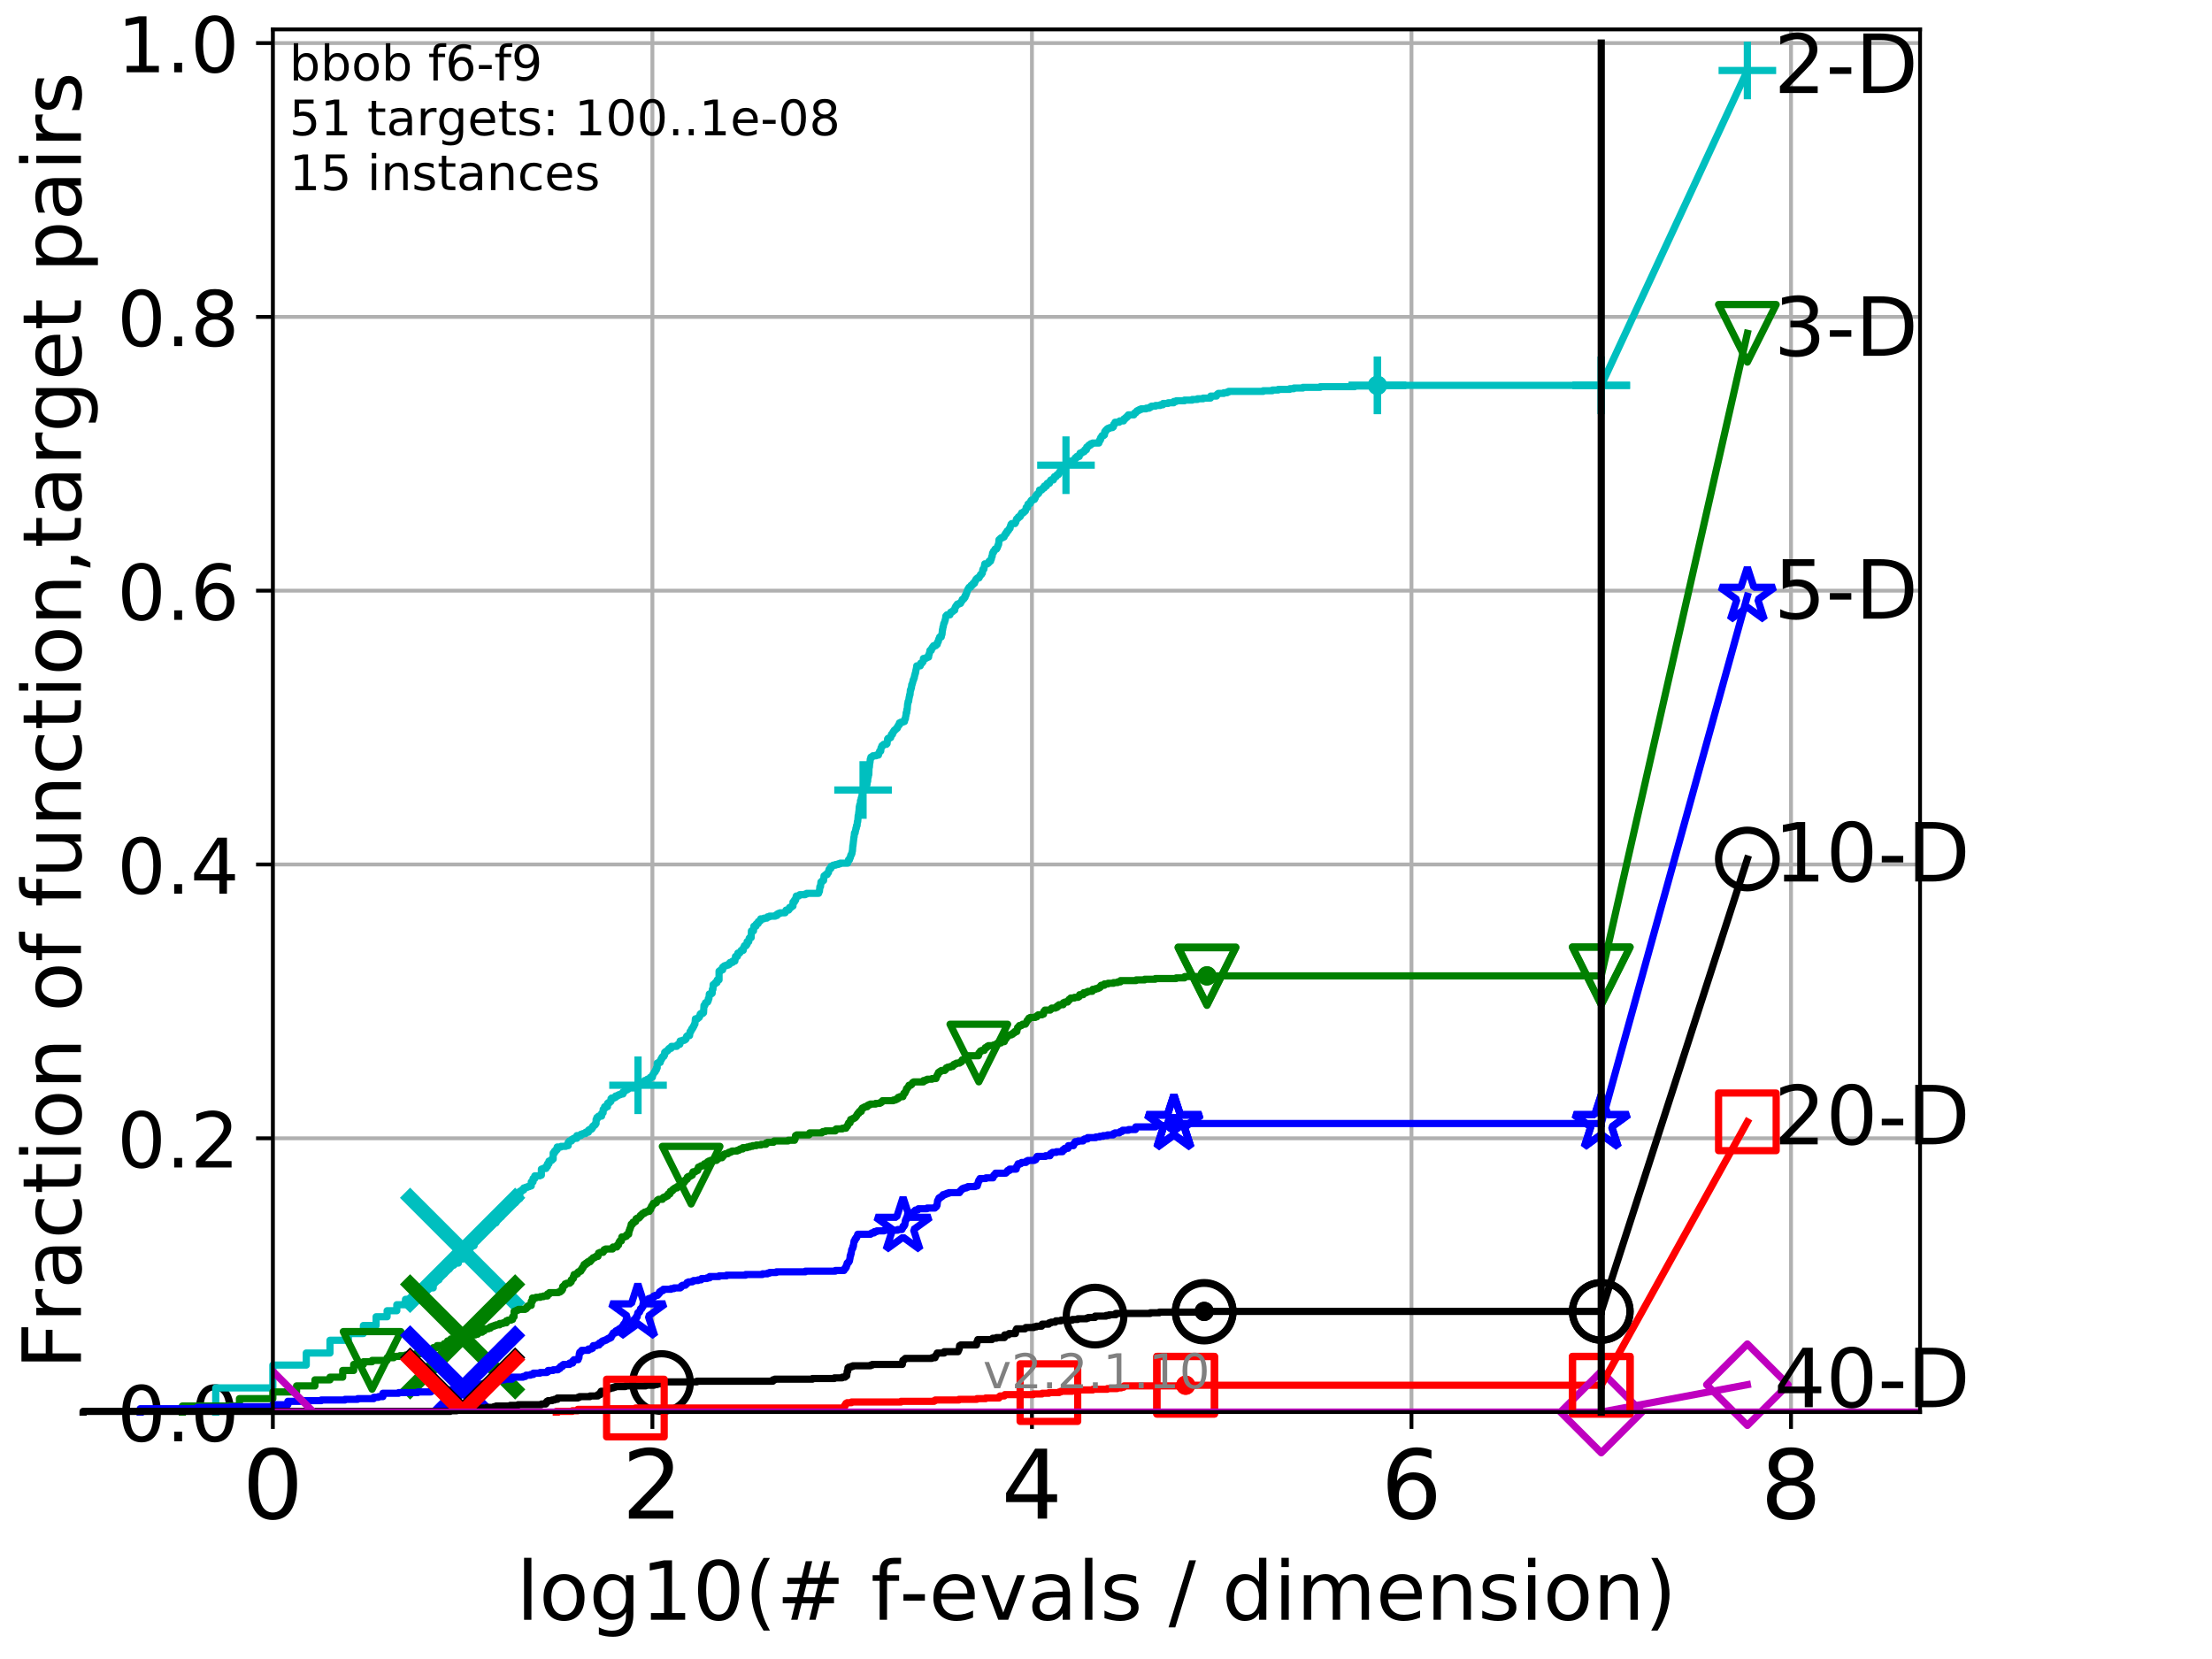 <?xml version="1.0" encoding="utf-8" standalone="no"?>
<!DOCTYPE svg PUBLIC "-//W3C//DTD SVG 1.1//EN"
  "http://www.w3.org/Graphics/SVG/1.1/DTD/svg11.dtd">
<!-- Created with matplotlib (http://matplotlib.org/) -->
<svg height="345.6pt" version="1.1" viewBox="0 0 460.8 345.6" width="460.8pt" xmlns="http://www.w3.org/2000/svg" xmlns:xlink="http://www.w3.org/1999/xlink">
 <defs>
  <style type="text/css">
*{stroke-linecap:butt;stroke-linejoin:round;}
  </style>
 </defs>
 <g id="figure_1">
  <g id="patch_1">
   <path d="M 0 345.6 
L 460.8 345.6 
L 460.8 0 
L 0 0 
z
" style="fill:#ffffff;"/>
  </g>
  <g id="axes_1">
   <g id="patch_2">
    <path d="M 56.84 294.16 
L 399.984 294.16 
L 399.984 6.125 
L 56.84 6.125 
z
" style="fill:#ffffff;"/>
   </g>
   <g id="matplotlib.axis_1">
    <g id="xtick_1">
     <g id="line2d_1">
      <path clip-path="url(#pf48dcc916d)" d="M 56.84 294.16 
L 56.84 6.125 
" style="fill:none;stroke:#b0b0b0;stroke-linecap:square;stroke-width:0.8;"/>
     </g>
     <g id="line2d_2">
      <defs>
       <path d="M 0 0 
L 0 3.5 
" id="mdef0e4b40d" style="stroke:#000000;stroke-width:0.8;"/>
      </defs>
      <g>
       <use style="stroke:#000000;stroke-width:0.8;" x="56.84" xlink:href="#mdef0e4b40d" y="294.16"/>
      </g>
     </g>
     <g id="text_1">
      <!-- 0 -->
      <defs>
       <path d="M 31.781 66.406 
Q 24.172 66.406 20.328 58.906 
Q 16.5 51.422 16.5 36.375 
Q 16.5 21.391 20.328 13.891 
Q 24.172 6.391 31.781 6.391 
Q 39.453 6.391 43.281 13.891 
Q 47.125 21.391 47.125 36.375 
Q 47.125 51.422 43.281 58.906 
Q 39.453 66.406 31.781 66.406 
z
M 31.781 74.219 
Q 44.047 74.219 50.516 64.516 
Q 56.984 54.828 56.984 36.375 
Q 56.984 17.969 50.516 8.266 
Q 44.047 -1.422 31.781 -1.422 
Q 19.531 -1.422 13.062 8.266 
Q 6.594 17.969 6.594 36.375 
Q 6.594 54.828 13.062 64.516 
Q 19.531 74.219 31.781 74.219 
z
" id="DejaVuSans-30"/>
      </defs>
      <g transform="translate(50.477 316.357)scale(0.2 -0.2)">
       <use xlink:href="#DejaVuSans-30"/>
      </g>
     </g>
    </g>
    <g id="xtick_2">
     <g id="line2d_3">
      <path clip-path="url(#pf48dcc916d)" d="M 135.905 294.16 
L 135.905 6.125 
" style="fill:none;stroke:#b0b0b0;stroke-linecap:square;stroke-width:0.8;"/>
     </g>
     <g id="line2d_4">
      <g>
       <use style="stroke:#000000;stroke-width:0.8;" x="135.905" xlink:href="#mdef0e4b40d" y="294.16"/>
      </g>
     </g>
     <g id="text_2">
      <!-- 2 -->
      <defs>
       <path d="M 19.188 8.297 
L 53.609 8.297 
L 53.609 0 
L 7.328 0 
L 7.328 8.297 
Q 12.938 14.109 22.625 23.891 
Q 32.328 33.688 34.812 36.531 
Q 39.547 41.844 41.422 45.531 
Q 43.312 49.219 43.312 52.781 
Q 43.312 58.594 39.234 62.25 
Q 35.156 65.922 28.609 65.922 
Q 23.969 65.922 18.812 64.312 
Q 13.672 62.703 7.812 59.422 
L 7.812 69.391 
Q 13.766 71.781 18.938 73 
Q 24.125 74.219 28.422 74.219 
Q 39.75 74.219 46.484 68.547 
Q 53.219 62.891 53.219 53.422 
Q 53.219 48.922 51.531 44.891 
Q 49.859 40.875 45.406 35.406 
Q 44.188 33.984 37.641 27.219 
Q 31.109 20.453 19.188 8.297 
z
" id="DejaVuSans-32"/>
      </defs>
      <g transform="translate(129.543 316.357)scale(0.2 -0.2)">
       <use xlink:href="#DejaVuSans-32"/>
      </g>
     </g>
    </g>
    <g id="xtick_3">
     <g id="line2d_5">
      <path clip-path="url(#pf48dcc916d)" d="M 214.971 294.16 
L 214.971 6.125 
" style="fill:none;stroke:#b0b0b0;stroke-linecap:square;stroke-width:0.8;"/>
     </g>
     <g id="line2d_6">
      <g>
       <use style="stroke:#000000;stroke-width:0.8;" x="214.971" xlink:href="#mdef0e4b40d" y="294.16"/>
      </g>
     </g>
     <g id="text_3">
      <!-- 4 -->
      <defs>
       <path d="M 37.797 64.312 
L 12.891 25.391 
L 37.797 25.391 
z
M 35.203 72.906 
L 47.609 72.906 
L 47.609 25.391 
L 58.016 25.391 
L 58.016 17.188 
L 47.609 17.188 
L 47.609 0 
L 37.797 0 
L 37.797 17.188 
L 4.891 17.188 
L 4.891 26.703 
z
" id="DejaVuSans-34"/>
      </defs>
      <g transform="translate(208.608 316.357)scale(0.2 -0.2)">
       <use xlink:href="#DejaVuSans-34"/>
      </g>
     </g>
    </g>
    <g id="xtick_4">
     <g id="line2d_7">
      <path clip-path="url(#pf48dcc916d)" d="M 294.036 294.16 
L 294.036 6.125 
" style="fill:none;stroke:#b0b0b0;stroke-linecap:square;stroke-width:0.8;"/>
     </g>
     <g id="line2d_8">
      <g>
       <use style="stroke:#000000;stroke-width:0.8;" x="294.036" xlink:href="#mdef0e4b40d" y="294.16"/>
      </g>
     </g>
     <g id="text_4">
      <!-- 6 -->
      <defs>
       <path d="M 33.016 40.375 
Q 26.375 40.375 22.484 35.828 
Q 18.609 31.297 18.609 23.391 
Q 18.609 15.531 22.484 10.953 
Q 26.375 6.391 33.016 6.391 
Q 39.656 6.391 43.531 10.953 
Q 47.406 15.531 47.406 23.391 
Q 47.406 31.297 43.531 35.828 
Q 39.656 40.375 33.016 40.375 
z
M 52.594 71.297 
L 52.594 62.312 
Q 48.875 64.062 45.094 64.984 
Q 41.312 65.922 37.594 65.922 
Q 27.828 65.922 22.672 59.328 
Q 17.531 52.734 16.797 39.406 
Q 19.672 43.656 24.016 45.922 
Q 28.375 48.188 33.594 48.188 
Q 44.578 48.188 50.953 41.516 
Q 57.328 34.859 57.328 23.391 
Q 57.328 12.156 50.688 5.359 
Q 44.047 -1.422 33.016 -1.422 
Q 20.359 -1.422 13.672 8.266 
Q 6.984 17.969 6.984 36.375 
Q 6.984 53.656 15.188 63.938 
Q 23.391 74.219 37.203 74.219 
Q 40.922 74.219 44.703 73.484 
Q 48.484 72.75 52.594 71.297 
z
" id="DejaVuSans-36"/>
      </defs>
      <g transform="translate(287.674 316.357)scale(0.2 -0.2)">
       <use xlink:href="#DejaVuSans-36"/>
      </g>
     </g>
    </g>
    <g id="xtick_5">
     <g id="line2d_9">
      <path clip-path="url(#pf48dcc916d)" d="M 373.102 294.16 
L 373.102 6.125 
" style="fill:none;stroke:#b0b0b0;stroke-linecap:square;stroke-width:0.8;"/>
     </g>
     <g id="line2d_10">
      <g>
       <use style="stroke:#000000;stroke-width:0.8;" x="373.102" xlink:href="#mdef0e4b40d" y="294.16"/>
      </g>
     </g>
     <g id="text_5">
      <!-- 8 -->
      <defs>
       <path d="M 31.781 34.625 
Q 24.75 34.625 20.719 30.859 
Q 16.703 27.094 16.703 20.516 
Q 16.703 13.922 20.719 10.156 
Q 24.75 6.391 31.781 6.391 
Q 38.812 6.391 42.859 10.172 
Q 46.922 13.969 46.922 20.516 
Q 46.922 27.094 42.891 30.859 
Q 38.875 34.625 31.781 34.625 
z
M 21.922 38.812 
Q 15.578 40.375 12.031 44.719 
Q 8.5 49.078 8.5 55.328 
Q 8.5 64.062 14.719 69.141 
Q 20.953 74.219 31.781 74.219 
Q 42.672 74.219 48.875 69.141 
Q 55.078 64.062 55.078 55.328 
Q 55.078 49.078 51.531 44.719 
Q 48 40.375 41.703 38.812 
Q 48.828 37.156 52.797 32.312 
Q 56.781 27.484 56.781 20.516 
Q 56.781 9.906 50.312 4.234 
Q 43.844 -1.422 31.781 -1.422 
Q 19.734 -1.422 13.25 4.234 
Q 6.781 9.906 6.781 20.516 
Q 6.781 27.484 10.781 32.312 
Q 14.797 37.156 21.922 38.812 
z
M 18.312 54.391 
Q 18.312 48.734 21.844 45.562 
Q 25.391 42.391 31.781 42.391 
Q 38.141 42.391 41.719 45.562 
Q 45.312 48.734 45.312 54.391 
Q 45.312 60.062 41.719 63.234 
Q 38.141 66.406 31.781 66.406 
Q 25.391 66.406 21.844 63.234 
Q 18.312 60.062 18.312 54.391 
z
" id="DejaVuSans-38"/>
      </defs>
      <g transform="translate(366.739 316.357)scale(0.2 -0.2)">
       <use xlink:href="#DejaVuSans-38"/>
      </g>
     </g>
    </g>
    <g id="text_6">
     <!-- log10(# f-evals / dimension) -->
     <defs>
      <path d="M 9.422 75.984 
L 18.406 75.984 
L 18.406 0 
L 9.422 0 
z
" id="DejaVuSans-6c"/>
      <path d="M 30.609 48.391 
Q 23.391 48.391 19.188 42.75 
Q 14.984 37.109 14.984 27.297 
Q 14.984 17.484 19.156 11.844 
Q 23.344 6.203 30.609 6.203 
Q 37.797 6.203 41.984 11.859 
Q 46.188 17.531 46.188 27.297 
Q 46.188 37.016 41.984 42.703 
Q 37.797 48.391 30.609 48.391 
z
M 30.609 56 
Q 42.328 56 49.016 48.375 
Q 55.719 40.766 55.719 27.297 
Q 55.719 13.875 49.016 6.219 
Q 42.328 -1.422 30.609 -1.422 
Q 18.844 -1.422 12.172 6.219 
Q 5.516 13.875 5.516 27.297 
Q 5.516 40.766 12.172 48.375 
Q 18.844 56 30.609 56 
z
" id="DejaVuSans-6f"/>
      <path d="M 45.406 27.984 
Q 45.406 37.75 41.375 43.109 
Q 37.359 48.484 30.078 48.484 
Q 22.859 48.484 18.828 43.109 
Q 14.797 37.75 14.797 27.984 
Q 14.797 18.266 18.828 12.891 
Q 22.859 7.516 30.078 7.516 
Q 37.359 7.516 41.375 12.891 
Q 45.406 18.266 45.406 27.984 
z
M 54.391 6.781 
Q 54.391 -7.172 48.188 -13.984 
Q 42 -20.797 29.203 -20.797 
Q 24.469 -20.797 20.266 -20.094 
Q 16.062 -19.391 12.109 -17.922 
L 12.109 -9.188 
Q 16.062 -11.328 19.922 -12.344 
Q 23.781 -13.375 27.781 -13.375 
Q 36.625 -13.375 41.016 -8.766 
Q 45.406 -4.156 45.406 5.172 
L 45.406 9.625 
Q 42.625 4.781 38.281 2.391 
Q 33.938 0 27.875 0 
Q 17.828 0 11.672 7.656 
Q 5.516 15.328 5.516 27.984 
Q 5.516 40.672 11.672 48.328 
Q 17.828 56 27.875 56 
Q 33.938 56 38.281 53.609 
Q 42.625 51.219 45.406 46.391 
L 45.406 54.688 
L 54.391 54.688 
z
" id="DejaVuSans-67"/>
      <path d="M 12.406 8.297 
L 28.516 8.297 
L 28.516 63.922 
L 10.984 60.406 
L 10.984 69.391 
L 28.422 72.906 
L 38.281 72.906 
L 38.281 8.297 
L 54.391 8.297 
L 54.391 0 
L 12.406 0 
z
" id="DejaVuSans-31"/>
      <path d="M 31 75.875 
Q 24.469 64.656 21.281 53.656 
Q 18.109 42.672 18.109 31.391 
Q 18.109 20.125 21.312 9.062 
Q 24.516 -2 31 -13.188 
L 23.188 -13.188 
Q 15.875 -1.703 12.234 9.375 
Q 8.594 20.453 8.594 31.391 
Q 8.594 42.281 12.203 53.312 
Q 15.828 64.359 23.188 75.875 
z
" id="DejaVuSans-28"/>
      <path d="M 51.125 44 
L 36.922 44 
L 32.812 27.688 
L 47.125 27.688 
z
M 43.797 71.781 
L 38.719 51.516 
L 52.984 51.516 
L 58.109 71.781 
L 65.922 71.781 
L 60.891 51.516 
L 76.125 51.516 
L 76.125 44 
L 58.984 44 
L 54.984 27.688 
L 70.516 27.688 
L 70.516 20.219 
L 53.078 20.219 
L 48 0 
L 40.188 0 
L 45.219 20.219 
L 30.906 20.219 
L 25.875 0 
L 18.016 0 
L 23.094 20.219 
L 7.719 20.219 
L 7.719 27.688 
L 24.906 27.688 
L 29 44 
L 13.281 44 
L 13.281 51.516 
L 30.906 51.516 
L 35.891 71.781 
z
" id="DejaVuSans-23"/>
      <path id="DejaVuSans-20"/>
      <path d="M 37.109 75.984 
L 37.109 68.5 
L 28.516 68.5 
Q 23.688 68.5 21.797 66.547 
Q 19.922 64.594 19.922 59.516 
L 19.922 54.688 
L 34.719 54.688 
L 34.719 47.703 
L 19.922 47.703 
L 19.922 0 
L 10.891 0 
L 10.891 47.703 
L 2.297 47.703 
L 2.297 54.688 
L 10.891 54.688 
L 10.891 58.5 
Q 10.891 67.625 15.141 71.797 
Q 19.391 75.984 28.609 75.984 
z
" id="DejaVuSans-66"/>
      <path d="M 4.891 31.391 
L 31.203 31.391 
L 31.203 23.391 
L 4.891 23.391 
z
" id="DejaVuSans-2d"/>
      <path d="M 56.203 29.594 
L 56.203 25.203 
L 14.891 25.203 
Q 15.484 15.922 20.484 11.062 
Q 25.484 6.203 34.422 6.203 
Q 39.594 6.203 44.453 7.469 
Q 49.312 8.734 54.109 11.281 
L 54.109 2.781 
Q 49.266 0.734 44.188 -0.344 
Q 39.109 -1.422 33.891 -1.422 
Q 20.797 -1.422 13.156 6.188 
Q 5.516 13.812 5.516 26.812 
Q 5.516 40.234 12.766 48.109 
Q 20.016 56 32.328 56 
Q 43.359 56 49.781 48.891 
Q 56.203 41.797 56.203 29.594 
z
M 47.219 32.234 
Q 47.125 39.594 43.094 43.984 
Q 39.062 48.391 32.422 48.391 
Q 24.906 48.391 20.391 44.141 
Q 15.875 39.891 15.188 32.172 
z
" id="DejaVuSans-65"/>
      <path d="M 2.984 54.688 
L 12.5 54.688 
L 29.594 8.797 
L 46.688 54.688 
L 56.203 54.688 
L 35.688 0 
L 23.484 0 
z
" id="DejaVuSans-76"/>
      <path d="M 34.281 27.484 
Q 23.391 27.484 19.188 25 
Q 14.984 22.516 14.984 16.5 
Q 14.984 11.719 18.141 8.906 
Q 21.297 6.109 26.703 6.109 
Q 34.188 6.109 38.703 11.406 
Q 43.219 16.703 43.219 25.484 
L 43.219 27.484 
z
M 52.203 31.203 
L 52.203 0 
L 43.219 0 
L 43.219 8.297 
Q 40.141 3.328 35.547 0.953 
Q 30.953 -1.422 24.312 -1.422 
Q 15.922 -1.422 10.953 3.297 
Q 6 8.016 6 15.922 
Q 6 25.141 12.172 29.828 
Q 18.359 34.516 30.609 34.516 
L 43.219 34.516 
L 43.219 35.406 
Q 43.219 41.609 39.141 45 
Q 35.062 48.391 27.688 48.391 
Q 23 48.391 18.547 47.266 
Q 14.109 46.141 10.016 43.891 
L 10.016 52.203 
Q 14.938 54.109 19.578 55.047 
Q 24.219 56 28.609 56 
Q 40.484 56 46.344 49.844 
Q 52.203 43.703 52.203 31.203 
z
" id="DejaVuSans-61"/>
      <path d="M 44.281 53.078 
L 44.281 44.578 
Q 40.484 46.531 36.375 47.5 
Q 32.281 48.484 27.875 48.484 
Q 21.188 48.484 17.844 46.438 
Q 14.5 44.391 14.5 40.281 
Q 14.5 37.156 16.891 35.375 
Q 19.281 33.594 26.516 31.984 
L 29.594 31.297 
Q 39.156 29.25 43.188 25.516 
Q 47.219 21.781 47.219 15.094 
Q 47.219 7.469 41.188 3.016 
Q 35.156 -1.422 24.609 -1.422 
Q 20.219 -1.422 15.453 -0.562 
Q 10.688 0.297 5.422 2 
L 5.422 11.281 
Q 10.406 8.688 15.234 7.391 
Q 20.062 6.109 24.812 6.109 
Q 31.156 6.109 34.562 8.281 
Q 37.984 10.453 37.984 14.406 
Q 37.984 18.062 35.516 20.016 
Q 33.062 21.969 24.703 23.781 
L 21.578 24.516 
Q 13.234 26.266 9.516 29.906 
Q 5.812 33.547 5.812 39.891 
Q 5.812 47.609 11.281 51.797 
Q 16.75 56 26.812 56 
Q 31.781 56 36.172 55.266 
Q 40.578 54.547 44.281 53.078 
z
" id="DejaVuSans-73"/>
      <path d="M 25.391 72.906 
L 33.688 72.906 
L 8.297 -9.281 
L 0 -9.281 
z
" id="DejaVuSans-2f"/>
      <path d="M 45.406 46.391 
L 45.406 75.984 
L 54.391 75.984 
L 54.391 0 
L 45.406 0 
L 45.406 8.203 
Q 42.578 3.328 38.25 0.953 
Q 33.938 -1.422 27.875 -1.422 
Q 17.969 -1.422 11.734 6.484 
Q 5.516 14.406 5.516 27.297 
Q 5.516 40.188 11.734 48.094 
Q 17.969 56 27.875 56 
Q 33.938 56 38.25 53.625 
Q 42.578 51.266 45.406 46.391 
z
M 14.797 27.297 
Q 14.797 17.391 18.875 11.75 
Q 22.953 6.109 30.078 6.109 
Q 37.203 6.109 41.297 11.75 
Q 45.406 17.391 45.406 27.297 
Q 45.406 37.203 41.297 42.844 
Q 37.203 48.484 30.078 48.484 
Q 22.953 48.484 18.875 42.844 
Q 14.797 37.203 14.797 27.297 
z
" id="DejaVuSans-64"/>
      <path d="M 9.422 54.688 
L 18.406 54.688 
L 18.406 0 
L 9.422 0 
z
M 9.422 75.984 
L 18.406 75.984 
L 18.406 64.594 
L 9.422 64.594 
z
" id="DejaVuSans-69"/>
      <path d="M 52 44.188 
Q 55.375 50.25 60.062 53.125 
Q 64.75 56 71.094 56 
Q 79.641 56 84.281 50.016 
Q 88.922 44.047 88.922 33.016 
L 88.922 0 
L 79.891 0 
L 79.891 32.719 
Q 79.891 40.578 77.094 44.375 
Q 74.312 48.188 68.609 48.188 
Q 61.625 48.188 57.562 43.547 
Q 53.516 38.922 53.516 30.906 
L 53.516 0 
L 44.484 0 
L 44.484 32.719 
Q 44.484 40.625 41.703 44.406 
Q 38.922 48.188 33.109 48.188 
Q 26.219 48.188 22.156 43.531 
Q 18.109 38.875 18.109 30.906 
L 18.109 0 
L 9.078 0 
L 9.078 54.688 
L 18.109 54.688 
L 18.109 46.188 
Q 21.188 51.219 25.484 53.609 
Q 29.781 56 35.688 56 
Q 41.656 56 45.828 52.969 
Q 50 49.953 52 44.188 
z
" id="DejaVuSans-6d"/>
      <path d="M 54.891 33.016 
L 54.891 0 
L 45.906 0 
L 45.906 32.719 
Q 45.906 40.484 42.875 44.328 
Q 39.844 48.188 33.797 48.188 
Q 26.516 48.188 22.312 43.547 
Q 18.109 38.922 18.109 30.906 
L 18.109 0 
L 9.078 0 
L 9.078 54.688 
L 18.109 54.688 
L 18.109 46.188 
Q 21.344 51.125 25.703 53.562 
Q 30.078 56 35.797 56 
Q 45.219 56 50.047 50.172 
Q 54.891 44.344 54.891 33.016 
z
" id="DejaVuSans-6e"/>
      <path d="M 8.016 75.875 
L 15.828 75.875 
Q 23.141 64.359 26.781 53.312 
Q 30.422 42.281 30.422 31.391 
Q 30.422 20.453 26.781 9.375 
Q 23.141 -1.703 15.828 -13.188 
L 8.016 -13.188 
Q 14.5 -2 17.703 9.062 
Q 20.906 20.125 20.906 31.391 
Q 20.906 42.672 17.703 53.656 
Q 14.5 64.656 8.016 75.875 
z
" id="DejaVuSans-29"/>
     </defs>
     <g transform="translate(107.571 337.434)scale(0.17 -0.17)">
      <use xlink:href="#DejaVuSans-6c"/>
      <use x="27.783" xlink:href="#DejaVuSans-6f"/>
      <use x="88.965" xlink:href="#DejaVuSans-67"/>
      <use x="152.441" xlink:href="#DejaVuSans-31"/>
      <use x="216.064" xlink:href="#DejaVuSans-30"/>
      <use x="279.688" xlink:href="#DejaVuSans-28"/>
      <use x="318.701" xlink:href="#DejaVuSans-23"/>
      <use x="402.49" xlink:href="#DejaVuSans-20"/>
      <use x="434.277" xlink:href="#DejaVuSans-66"/>
      <use x="469.404" xlink:href="#DejaVuSans-2d"/>
      <use x="505.488" xlink:href="#DejaVuSans-65"/>
      <use x="567.012" xlink:href="#DejaVuSans-76"/>
      <use x="626.191" xlink:href="#DejaVuSans-61"/>
      <use x="687.471" xlink:href="#DejaVuSans-6c"/>
      <use x="715.254" xlink:href="#DejaVuSans-73"/>
      <use x="767.354" xlink:href="#DejaVuSans-20"/>
      <use x="799.141" xlink:href="#DejaVuSans-2f"/>
      <use x="832.832" xlink:href="#DejaVuSans-20"/>
      <use x="864.619" xlink:href="#DejaVuSans-64"/>
      <use x="928.096" xlink:href="#DejaVuSans-69"/>
      <use x="955.879" xlink:href="#DejaVuSans-6d"/>
      <use x="1053.291" xlink:href="#DejaVuSans-65"/>
      <use x="1114.814" xlink:href="#DejaVuSans-6e"/>
      <use x="1178.193" xlink:href="#DejaVuSans-73"/>
      <use x="1230.293" xlink:href="#DejaVuSans-69"/>
      <use x="1258.076" xlink:href="#DejaVuSans-6f"/>
      <use x="1319.258" xlink:href="#DejaVuSans-6e"/>
      <use x="1382.637" xlink:href="#DejaVuSans-29"/>
     </g>
    </g>
   </g>
   <g id="matplotlib.axis_2">
    <g id="ytick_1">
     <g id="line2d_11">
      <path clip-path="url(#pf48dcc916d)" d="M 56.84 294.16 
L 399.984 294.16 
" style="fill:none;stroke:#b0b0b0;stroke-linecap:square;stroke-width:0.8;"/>
     </g>
     <g id="line2d_12">
      <defs>
       <path d="M 0 0 
L -3.5 0 
" id="m44fccc7a63" style="stroke:#000000;stroke-width:0.8;"/>
      </defs>
      <g>
       <use style="stroke:#000000;stroke-width:0.8;" x="56.84" xlink:href="#m44fccc7a63" y="294.16"/>
      </g>
     </g>
     <g id="text_7">
      <!-- 0.0 -->
      <defs>
       <path d="M 10.688 12.406 
L 21 12.406 
L 21 0 
L 10.688 0 
z
" id="DejaVuSans-2e"/>
      </defs>
      <g transform="translate(24.395 300.239)scale(0.16 -0.16)">
       <use xlink:href="#DejaVuSans-30"/>
       <use x="63.623" xlink:href="#DejaVuSans-2e"/>
       <use x="95.41" xlink:href="#DejaVuSans-30"/>
      </g>
     </g>
    </g>
    <g id="ytick_2">
     <g id="line2d_13">
      <path clip-path="url(#pf48dcc916d)" d="M 56.84 237.123 
L 399.984 237.123 
" style="fill:none;stroke:#b0b0b0;stroke-linecap:square;stroke-width:0.8;"/>
     </g>
     <g id="line2d_14">
      <g>
       <use style="stroke:#000000;stroke-width:0.8;" x="56.84" xlink:href="#m44fccc7a63" y="237.123"/>
      </g>
     </g>
     <g id="text_8">
      <!-- 0.2 -->
      <g transform="translate(24.395 243.202)scale(0.16 -0.16)">
       <use xlink:href="#DejaVuSans-30"/>
       <use x="63.623" xlink:href="#DejaVuSans-2e"/>
       <use x="95.41" xlink:href="#DejaVuSans-32"/>
      </g>
     </g>
    </g>
    <g id="ytick_3">
     <g id="line2d_15">
      <path clip-path="url(#pf48dcc916d)" d="M 56.84 180.087 
L 399.984 180.087 
" style="fill:none;stroke:#b0b0b0;stroke-linecap:square;stroke-width:0.8;"/>
     </g>
     <g id="line2d_16">
      <g>
       <use style="stroke:#000000;stroke-width:0.8;" x="56.84" xlink:href="#m44fccc7a63" y="180.087"/>
      </g>
     </g>
     <g id="text_9">
      <!-- 0.4 -->
      <g transform="translate(24.395 186.166)scale(0.16 -0.16)">
       <use xlink:href="#DejaVuSans-30"/>
       <use x="63.623" xlink:href="#DejaVuSans-2e"/>
       <use x="95.41" xlink:href="#DejaVuSans-34"/>
      </g>
     </g>
    </g>
    <g id="ytick_4">
     <g id="line2d_17">
      <path clip-path="url(#pf48dcc916d)" d="M 56.84 123.05 
L 399.984 123.05 
" style="fill:none;stroke:#b0b0b0;stroke-linecap:square;stroke-width:0.8;"/>
     </g>
     <g id="line2d_18">
      <g>
       <use style="stroke:#000000;stroke-width:0.8;" x="56.84" xlink:href="#m44fccc7a63" y="123.05"/>
      </g>
     </g>
     <g id="text_10">
      <!-- 0.6 -->
      <g transform="translate(24.395 129.129)scale(0.16 -0.16)">
       <use xlink:href="#DejaVuSans-30"/>
       <use x="63.623" xlink:href="#DejaVuSans-2e"/>
       <use x="95.41" xlink:href="#DejaVuSans-36"/>
      </g>
     </g>
    </g>
    <g id="ytick_5">
     <g id="line2d_19">
      <path clip-path="url(#pf48dcc916d)" d="M 56.84 66.014 
L 399.984 66.014 
" style="fill:none;stroke:#b0b0b0;stroke-linecap:square;stroke-width:0.8;"/>
     </g>
     <g id="line2d_20">
      <g>
       <use style="stroke:#000000;stroke-width:0.8;" x="56.84" xlink:href="#m44fccc7a63" y="66.014"/>
      </g>
     </g>
     <g id="text_11">
      <!-- 0.8 -->
      <g transform="translate(24.395 72.092)scale(0.16 -0.16)">
       <use xlink:href="#DejaVuSans-30"/>
       <use x="63.623" xlink:href="#DejaVuSans-2e"/>
       <use x="95.41" xlink:href="#DejaVuSans-38"/>
      </g>
     </g>
    </g>
    <g id="ytick_6">
     <g id="line2d_21">
      <path clip-path="url(#pf48dcc916d)" d="M 56.84 8.977 
L 399.984 8.977 
" style="fill:none;stroke:#b0b0b0;stroke-linecap:square;stroke-width:0.8;"/>
     </g>
     <g id="line2d_22">
      <g>
       <use style="stroke:#000000;stroke-width:0.8;" x="56.84" xlink:href="#m44fccc7a63" y="8.977"/>
      </g>
     </g>
     <g id="text_12">
      <!-- 1.0 -->
      <g transform="translate(24.395 15.056)scale(0.16 -0.16)">
       <use xlink:href="#DejaVuSans-31"/>
       <use x="63.623" xlink:href="#DejaVuSans-2e"/>
       <use x="95.41" xlink:href="#DejaVuSans-30"/>
      </g>
     </g>
    </g>
    <g id="text_13">
     <!-- Fraction of function,target pairs -->
     <defs>
      <path d="M 9.812 72.906 
L 51.703 72.906 
L 51.703 64.594 
L 19.672 64.594 
L 19.672 43.109 
L 48.578 43.109 
L 48.578 34.812 
L 19.672 34.812 
L 19.672 0 
L 9.812 0 
z
" id="DejaVuSans-46"/>
      <path d="M 41.109 46.297 
Q 39.594 47.172 37.812 47.578 
Q 36.031 48 33.891 48 
Q 26.266 48 22.188 43.047 
Q 18.109 38.094 18.109 28.812 
L 18.109 0 
L 9.078 0 
L 9.078 54.688 
L 18.109 54.688 
L 18.109 46.188 
Q 20.953 51.172 25.484 53.578 
Q 30.031 56 36.531 56 
Q 37.453 56 38.578 55.875 
Q 39.703 55.766 41.062 55.516 
z
" id="DejaVuSans-72"/>
      <path d="M 48.781 52.594 
L 48.781 44.188 
Q 44.969 46.297 41.141 47.344 
Q 37.312 48.391 33.406 48.391 
Q 24.656 48.391 19.812 42.844 
Q 14.984 37.312 14.984 27.297 
Q 14.984 17.281 19.812 11.734 
Q 24.656 6.203 33.406 6.203 
Q 37.312 6.203 41.141 7.25 
Q 44.969 8.297 48.781 10.406 
L 48.781 2.094 
Q 45.016 0.344 40.984 -0.531 
Q 36.969 -1.422 32.422 -1.422 
Q 20.062 -1.422 12.781 6.344 
Q 5.516 14.109 5.516 27.297 
Q 5.516 40.672 12.859 48.328 
Q 20.219 56 33.016 56 
Q 37.156 56 41.109 55.141 
Q 45.062 54.297 48.781 52.594 
z
" id="DejaVuSans-63"/>
      <path d="M 18.312 70.219 
L 18.312 54.688 
L 36.812 54.688 
L 36.812 47.703 
L 18.312 47.703 
L 18.312 18.016 
Q 18.312 11.328 20.141 9.422 
Q 21.969 7.516 27.594 7.516 
L 36.812 7.516 
L 36.812 0 
L 27.594 0 
Q 17.188 0 13.234 3.875 
Q 9.281 7.766 9.281 18.016 
L 9.281 47.703 
L 2.688 47.703 
L 2.688 54.688 
L 9.281 54.688 
L 9.281 70.219 
z
" id="DejaVuSans-74"/>
      <path d="M 8.5 21.578 
L 8.5 54.688 
L 17.484 54.688 
L 17.484 21.922 
Q 17.484 14.156 20.5 10.266 
Q 23.531 6.391 29.594 6.391 
Q 36.859 6.391 41.078 11.031 
Q 45.312 15.672 45.312 23.688 
L 45.312 54.688 
L 54.297 54.688 
L 54.297 0 
L 45.312 0 
L 45.312 8.406 
Q 42.047 3.422 37.719 1 
Q 33.406 -1.422 27.688 -1.422 
Q 18.266 -1.422 13.375 4.438 
Q 8.5 10.297 8.5 21.578 
z
M 31.109 56 
z
" id="DejaVuSans-75"/>
      <path d="M 11.719 12.406 
L 22.016 12.406 
L 22.016 4 
L 14.016 -11.625 
L 7.719 -11.625 
L 11.719 4 
z
" id="DejaVuSans-2c"/>
      <path d="M 18.109 8.203 
L 18.109 -20.797 
L 9.078 -20.797 
L 9.078 54.688 
L 18.109 54.688 
L 18.109 46.391 
Q 20.953 51.266 25.266 53.625 
Q 29.594 56 35.594 56 
Q 45.562 56 51.781 48.094 
Q 58.016 40.188 58.016 27.297 
Q 58.016 14.406 51.781 6.484 
Q 45.562 -1.422 35.594 -1.422 
Q 29.594 -1.422 25.266 0.953 
Q 20.953 3.328 18.109 8.203 
z
M 48.688 27.297 
Q 48.688 37.203 44.609 42.844 
Q 40.531 48.484 33.406 48.484 
Q 26.266 48.484 22.188 42.844 
Q 18.109 37.203 18.109 27.297 
Q 18.109 17.391 22.188 11.75 
Q 26.266 6.109 33.406 6.109 
Q 40.531 6.109 44.609 11.75 
Q 48.688 17.391 48.688 27.297 
z
" id="DejaVuSans-70"/>
     </defs>
     <g transform="translate(16.86 285.282)rotate(-90)scale(0.17 -0.17)">
      <use xlink:href="#DejaVuSans-46"/>
      <use x="57.41" xlink:href="#DejaVuSans-72"/>
      <use x="98.523" xlink:href="#DejaVuSans-61"/>
      <use x="159.803" xlink:href="#DejaVuSans-63"/>
      <use x="214.783" xlink:href="#DejaVuSans-74"/>
      <use x="253.992" xlink:href="#DejaVuSans-69"/>
      <use x="281.775" xlink:href="#DejaVuSans-6f"/>
      <use x="342.957" xlink:href="#DejaVuSans-6e"/>
      <use x="406.336" xlink:href="#DejaVuSans-20"/>
      <use x="438.123" xlink:href="#DejaVuSans-6f"/>
      <use x="499.305" xlink:href="#DejaVuSans-66"/>
      <use x="534.51" xlink:href="#DejaVuSans-20"/>
      <use x="566.297" xlink:href="#DejaVuSans-66"/>
      <use x="601.502" xlink:href="#DejaVuSans-75"/>
      <use x="664.881" xlink:href="#DejaVuSans-6e"/>
      <use x="728.26" xlink:href="#DejaVuSans-63"/>
      <use x="783.24" xlink:href="#DejaVuSans-74"/>
      <use x="822.449" xlink:href="#DejaVuSans-69"/>
      <use x="850.232" xlink:href="#DejaVuSans-6f"/>
      <use x="911.414" xlink:href="#DejaVuSans-6e"/>
      <use x="974.793" xlink:href="#DejaVuSans-2c"/>
      <use x="1006.58" xlink:href="#DejaVuSans-74"/>
      <use x="1045.789" xlink:href="#DejaVuSans-61"/>
      <use x="1107.068" xlink:href="#DejaVuSans-72"/>
      <use x="1148.166" xlink:href="#DejaVuSans-67"/>
      <use x="1211.643" xlink:href="#DejaVuSans-65"/>
      <use x="1273.166" xlink:href="#DejaVuSans-74"/>
      <use x="1312.375" xlink:href="#DejaVuSans-20"/>
      <use x="1344.162" xlink:href="#DejaVuSans-70"/>
      <use x="1407.639" xlink:href="#DejaVuSans-61"/>
      <use x="1468.918" xlink:href="#DejaVuSans-69"/>
      <use x="1496.701" xlink:href="#DejaVuSans-72"/>
      <use x="1537.814" xlink:href="#DejaVuSans-73"/>
     </g>
    </g>
   </g>
   <g id="line2d_23">
    <defs>
     <path d="M 0 1.5 
C 0.398 1.5 0.779 1.342 1.061 1.061 
C 1.342 0.779 1.5 0.398 1.5 0 
C 1.5 -0.398 1.342 -0.779 1.061 -1.061 
C 0.779 -1.342 0.398 -1.5 0 -1.5 
C -0.398 -1.5 -0.779 -1.342 -1.061 -1.061 
C -1.342 -0.779 -1.5 -0.398 -1.5 0 
C -1.5 0.398 -1.342 0.779 -1.061 1.061 
C -0.779 1.342 -0.398 1.5 0 1.5 
z
" id="mceac2b294d" style="stroke:#00bfbf;"/>
    </defs>
    <g>
     <use style="fill:#00bfbf;stroke:#00bfbf;" x="286.942" xlink:href="#mceac2b294d" y="80.273"/>
     <use style="fill:#00bfbf;stroke:#00bfbf;" x="286.942" xlink:href="#mceac2b294d" y="80.273"/>
    </g>
   </g>
   <g id="line2d_24">
    <path d="M 44.939 294.16 
L 44.939 289.127 
L 56.84 289.127 
L 56.84 284.374 
L 63.801 284.374 
L 63.801 281.858 
L 68.741 281.858 
L 68.741 279.202 
L 72.572 279.202 
L 72.572 277.804 
L 75.702 277.804 
L 75.702 276.126 
L 78.348 276.126 
L 78.348 274.309 
L 80.641 274.309 
L 80.641 273.051 
L 82.663 273.051 
L 82.663 271.793 
L 84.472 271.793 
L 84.472 270.674 
L 86.109 270.674 
L 86.109 270.115 
L 87.602 270.115 
L 87.602 268.577 
L 88.977 268.577 
L 88.977 268.298 
L 90.249 268.298 
L 90.249 266.62 
L 91.434 266.62 
L 91.434 265.362 
L 92.542 265.362 
L 92.542 264.384 
L 93.582 264.384 
L 93.582 263.545 
L 94.564 263.545 
L 94.564 263.125 
L 95.492 263.125 
L 95.492 262.287 
L 96.373 262.287 
L 96.373 260.469 
L 97.21 260.469 
L 97.21 260.05 
L 98.009 260.05 
L 98.009 259.491 
L 98.772 259.491 
L 98.772 258.372 
L 99.503 258.372 
L 99.503 257.534 
L 100.204 257.534 
L 100.204 256.695 
L 100.877 256.695 
L 100.877 255.437 
L 101.525 255.437 
L 101.525 255.017 
L 102.15 255.017 
L 102.15 254.877 
L 102.752 254.877 
L 102.752 254.738 
L 103.334 254.738 
L 103.334 253.899 
L 103.897 253.899 
L 103.897 253.479 
L 104.442 253.479 
L 104.442 251.802 
L 104.97 251.802 
L 104.97 251.662 
L 105.483 251.662 
L 105.483 251.522 
L 105.981 251.522 
L 105.981 250.963 
L 106.464 250.963 
L 106.464 250.823 
L 106.935 250.823 
L 106.935 250.544 
L 107.393 250.544 
L 107.393 249.705 
L 108.273 249.705 
L 108.273 248.167 
L 108.697 248.167 
L 108.697 247.888 
L 109.111 247.888 
L 109.111 247.468 
L 109.515 247.468 
L 109.515 247.328 
L 109.91 247.328 
L 109.91 247.189 
L 110.295 247.189 
L 110.295 247.049 
L 110.673 247.049 
L 110.673 246.21 
L 111.042 246.21 
L 111.042 245.511 
L 111.404 245.511 
L 111.404 244.952 
L 112.444 244.952 
L 112.444 244.812 
L 112.778 244.812 
L 112.778 243.554 
L 113.105 243.554 
L 113.105 243.414 
L 113.741 243.414 
L 113.741 242.995 
L 114.05 242.995 
L 114.05 242.436 
L 114.354 242.436 
L 114.354 241.876 
L 114.653 241.876 
L 114.653 241.737 
L 114.946 241.737 
L 114.946 241.457 
L 115.235 241.457 
L 115.235 240.199 
L 115.518 240.199 
L 115.518 239.78 
L 115.798 239.78 
L 115.798 239.5 
L 116.072 239.5 
L 116.072 238.941 
L 116.871 238.941 
L 116.871 238.801 
L 117.881 238.801 
L 117.881 238.661 
L 118.365 238.661 
L 118.365 237.962 
L 118.602 237.962 
L 118.602 237.683 
L 119.066 237.683 
L 119.066 237.403 
L 119.293 237.403 
L 119.293 237.263 
L 119.518 237.263 
L 119.518 237.123 
L 120.174 237.123 
L 120.174 236.564 
L 121.011 236.564 
L 121.011 236.285 
L 121.415 236.285 
L 121.415 236.145 
L 122.004 236.145 
L 122.004 235.865 
L 122.573 235.865 
L 122.573 235.446 
L 122.759 235.446 
L 122.759 235.306 
L 123.124 235.306 
L 123.124 235.166 
L 123.304 235.166 
L 123.304 234.887 
L 123.482 234.887 
L 123.482 234.607 
L 123.658 234.607 
L 123.658 234.467 
L 123.832 234.467 
L 123.832 234.327 
L 124.005 234.327 
L 124.005 234.048 
L 124.176 234.048 
L 124.176 233.209 
L 124.345 233.209 
L 124.345 232.79 
L 124.678 232.79 
L 124.678 232.51 
L 125.326 232.51 
L 125.326 231.951 
L 125.484 231.951 
L 125.484 231.811 
L 125.641 231.811 
L 125.641 231.112 
L 125.797 231.112 
L 125.797 230.972 
L 125.951 230.972 
L 125.951 230.553 
L 126.553 230.553 
L 126.553 229.854 
L 126.7 229.854 
L 126.7 229.714 
L 126.991 229.714 
L 126.991 229.574 
L 127.135 229.574 
L 127.135 229.435 
L 127.278 229.435 
L 127.278 228.875 
L 127.419 228.875 
L 127.419 228.736 
L 127.973 228.736 
L 127.973 228.596 
L 128.243 228.596 
L 128.243 228.316 
L 128.641 228.316 
L 128.641 228.176 
L 128.901 228.176 
L 128.901 228.037 
L 129.284 228.037 
L 129.284 227.897 
L 129.782 227.897 
L 129.782 227.478 
L 130.025 227.478 
L 130.025 227.338 
L 130.146 227.338 
L 130.146 227.198 
L 130.265 227.198 
L 130.265 227.058 
L 130.619 227.058 
L 130.619 226.918 
L 130.851 226.918 
L 130.851 226.779 
L 130.966 226.779 
L 130.966 226.639 
L 132.074 226.639 
L 132.074 226.499 
L 132.288 226.499 
L 132.393 226.219 
L 132.809 226.219 
L 132.912 225.66 
L 133.613 225.66 
L 133.613 225.52 
L 134.097 225.52 
L 134.097 225.381 
L 134.286 225.381 
L 134.286 225.101 
L 134.752 225.101 
L 134.843 224.821 
L 135.205 224.821 
L 135.205 224.682 
L 135.471 224.682 
L 135.471 224.402 
L 135.905 224.402 
L 135.991 223.843 
L 136.076 223.843 
L 136.161 223.563 
L 136.245 223.563 
L 136.329 223.284 
L 136.496 223.284 
L 136.579 222.864 
L 136.743 222.864 
L 136.743 222.445 
L 136.906 222.445 
L 136.906 221.466 
L 137.147 221.466 
L 137.147 221.327 
L 137.542 221.327 
L 137.62 220.767 
L 137.774 220.767 
L 137.774 220.488 
L 137.928 220.488 
L 137.928 220.208 
L 138.08 220.208 
L 138.08 220.068 
L 138.305 220.068 
L 138.305 219.789 
L 138.454 219.789 
L 138.454 219.23 
L 138.601 219.23 
L 138.601 219.09 
L 138.82 219.09 
L 138.82 218.95 
L 139.036 218.95 
L 139.036 218.81 
L 139.178 218.81 
L 139.249 218.531 
L 139.39 218.531 
L 139.39 218.391 
L 139.805 218.391 
L 139.873 217.971 
L 140.994 217.971 
L 141.058 217.692 
L 141.248 217.692 
L 141.248 217.552 
L 141.621 217.552 
L 141.682 216.853 
L 142.166 216.853 
L 142.166 216.713 
L 142.578 216.713 
L 142.578 216.573 
L 142.809 216.573 
L 142.809 216.434 
L 142.924 216.434 
L 142.981 216.014 
L 143.038 216.014 
L 143.038 215.874 
L 143.207 215.874 
L 143.207 215.735 
L 143.65 215.735 
L 143.759 214.896 
L 143.921 214.896 
L 144.028 214.477 
L 144.082 214.477 
L 144.082 214.337 
L 144.241 214.337 
L 144.294 214.057 
L 144.399 214.057 
L 144.451 213.778 
L 144.555 213.778 
L 144.659 213.358 
L 144.761 213.358 
L 144.864 212.24 
L 145.316 212.24 
L 145.316 212.1 
L 145.464 212.1 
L 145.464 211.96 
L 145.66 211.96 
L 145.708 211.681 
L 145.805 211.681 
L 145.853 211.261 
L 145.997 211.261 
L 145.997 211.121 
L 146.421 211.121 
L 146.421 210.982 
L 146.56 210.982 
L 146.652 209.444 
L 146.835 209.444 
L 146.925 209.025 
L 146.97 209.025 
L 146.97 208.885 
L 147.194 208.885 
L 147.194 208.745 
L 147.415 208.745 
L 147.459 208.465 
L 147.546 208.465 
L 147.546 208.046 
L 147.677 208.046 
L 147.763 207.067 
L 148.188 207.067 
L 148.188 206.928 
L 148.355 206.928 
L 148.397 206.089 
L 148.521 206.089 
L 148.562 205.11 
L 148.806 205.11 
L 148.806 204.97 
L 148.968 204.97 
L 149.008 204.691 
L 149.364 204.691 
L 149.403 204.132 
L 149.79 204.132 
L 149.79 202.314 
L 150.093 202.314 
L 150.131 202.035 
L 150.538 202.035 
L 150.538 201.476 
L 150.72 201.476 
L 150.72 201.336 
L 150.9 201.336 
L 150.9 201.196 
L 151.255 201.196 
L 151.255 201.056 
L 151.671 201.056 
L 151.671 200.916 
L 151.943 200.916 
L 151.943 200.637 
L 152.078 200.637 
L 152.078 200.497 
L 152.605 200.497 
L 152.605 200.217 
L 153.085 200.217 
L 153.18 199.658 
L 153.211 199.658 
L 153.211 199.239 
L 153.613 199.239 
L 153.705 198.54 
L 154.096 198.54 
L 154.096 198.4 
L 154.215 198.4 
L 154.303 198.12 
L 154.391 198.12 
L 154.391 197.981 
L 154.824 197.981 
L 154.881 197.421 
L 154.966 197.421 
L 154.966 197.282 
L 155.079 197.282 
L 155.079 197.002 
L 155.441 197.002 
L 155.523 196.722 
L 155.632 196.722 
L 155.632 196.163 
L 155.982 196.163 
L 156.062 195.464 
L 156.168 195.464 
L 156.168 195.325 
L 156.482 195.325 
L 156.533 193.927 
L 156.967 193.927 
L 157.042 192.948 
L 157.487 192.948 
L 157.487 192.529 
L 157.633 192.529 
L 157.633 192.389 
L 157.945 192.389 
L 157.969 191.969 
L 158.228 191.969 
L 158.228 191.83 
L 158.414 191.83 
L 158.461 191.41 
L 159.139 191.41 
L 159.139 191.27 
L 159.749 191.27 
L 159.749 191.131 
L 159.877 191.131 
L 159.877 190.991 
L 160.297 190.991 
L 160.297 190.851 
L 161.498 190.851 
L 161.498 190.711 
L 161.881 190.711 
L 161.881 190.432 
L 162.125 190.432 
L 162.125 190.292 
L 162.494 190.292 
L 162.494 190.152 
L 163.555 190.152 
L 163.657 189.873 
L 163.674 189.873 
L 163.742 189.593 
L 164.293 189.593 
L 164.293 189.453 
L 164.408 189.453 
L 164.473 189.034 
L 164.811 189.034 
L 164.907 188.754 
L 165.19 188.754 
L 165.19 187.915 
L 165.499 187.915 
L 165.499 187.496 
L 165.757 187.496 
L 165.802 186.937 
L 165.877 186.937 
L 165.877 186.657 
L 166.394 186.657 
L 166.394 186.517 
L 166.596 186.517 
L 166.596 186.378 
L 167.736 186.378 
L 167.736 186.238 
L 168.055 186.238 
L 168.055 186.098 
L 170.533 186.098 
L 170.613 185.679 
L 170.704 185.679 
L 170.794 184.7 
L 170.929 184.7 
L 171.018 183.722 
L 171.249 183.722 
L 171.315 183.442 
L 171.564 183.442 
L 171.661 182.463 
L 171.842 182.463 
L 171.842 182.324 
L 172.01 182.324 
L 172.01 182.184 
L 172.322 182.184 
L 172.322 181.904 
L 172.455 181.904 
L 172.455 181.764 
L 172.587 181.764 
L 172.678 181.205 
L 172.728 181.205 
L 172.728 181.065 
L 172.879 181.065 
L 172.879 180.926 
L 173.077 180.926 
L 173.106 180.506 
L 173.37 180.506 
L 173.37 180.366 
L 173.562 180.366 
L 173.562 180.227 
L 174.072 180.227 
L 174.072 180.087 
L 174.612 180.087 
L 174.612 179.947 
L 175.03 179.947 
L 175.03 179.807 
L 176.584 179.807 
L 176.664 179.388 
L 176.759 179.388 
L 176.759 179.108 
L 176.965 179.108 
L 177.043 178.689 
L 177.129 178.689 
L 177.238 178.13 
L 177.338 178.13 
L 177.384 177.85 
L 177.46 177.85 
L 177.544 177.291 
L 177.574 177.291 
L 177.658 176.173 
L 177.688 176.173 
L 177.793 175.194 
L 177.8 175.194 
L 177.89 174.355 
L 177.927 174.355 
L 178.001 173.516 
L 178.141 173.516 
L 178.222 172.957 
L 178.258 172.957 
L 178.302 172.538 
L 178.389 172.538 
L 178.432 171.979 
L 178.547 171.979 
L 178.611 171.14 
L 178.682 171.14 
L 178.775 169.882 
L 178.824 169.882 
L 178.915 169.043 
L 178.943 169.043 
L 178.999 168.064 
L 179.055 168.064 
L 179.09 167.645 
L 179.249 167.645 
L 179.256 166.806 
L 179.365 166.806 
L 179.413 166.247 
L 179.501 166.247 
L 179.603 165.408 
L 179.629 165.408 
L 179.737 164.709 
L 179.79 164.709 
L 179.896 164.43 
L 179.936 164.43 
L 180.002 164.01 
L 180.159 164.01 
L 180.192 163.731 
L 180.469 163.731 
L 180.489 163.451 
L 180.61 163.451 
L 180.667 162.752 
L 180.749 162.752 
L 180.793 161.913 
L 180.868 161.913 
L 180.943 161.354 
L 180.993 161.354 
L 181.042 159.816 
L 181.11 159.816 
L 181.184 158.838 
L 181.233 158.838 
L 181.295 158.139 
L 181.355 158.139 
L 181.422 157.72 
L 181.675 157.72 
L 181.675 157.58 
L 181.829 157.58 
L 181.829 157.44 
L 182.519 157.44 
L 182.519 157.3 
L 183.001 157.3 
L 183.078 156.881 
L 183.139 156.881 
L 183.248 156.461 
L 183.475 156.461 
L 183.54 155.762 
L 183.62 155.762 
L 183.726 155.343 
L 183.947 155.343 
L 183.947 155.203 
L 184.067 155.203 
L 184.067 155.063 
L 184.654 155.063 
L 184.654 154.924 
L 184.789 154.924 
L 184.898 153.945 
L 184.997 153.945 
L 184.997 153.805 
L 185.304 153.805 
L 185.304 153.665 
L 185.544 153.665 
L 185.615 153.246 
L 185.71 153.246 
L 185.71 152.966 
L 185.935 152.966 
L 186.005 152.547 
L 186.097 152.547 
L 186.097 152.407 
L 186.217 152.407 
L 186.281 152.128 
L 186.449 152.128 
L 186.449 151.988 
L 186.611 151.988 
L 186.611 151.848 
L 186.74 151.848 
L 186.74 151.708 
L 186.926 151.708 
L 186.926 151.429 
L 187.049 151.429 
L 187.092 151.149 
L 187.179 151.149 
L 187.179 151.009 
L 187.36 151.009 
L 187.364 150.59 
L 187.632 150.59 
L 187.632 150.45 
L 188.074 150.45 
L 188.074 150.31 
L 188.42 150.31 
L 188.5 149.751 
L 188.608 149.751 
L 188.696 149.052 
L 188.735 149.052 
L 188.767 148.493 
L 188.877 148.493 
L 188.916 147.794 
L 188.995 147.794 
L 189.072 146.676 
L 189.107 146.676 
L 189.177 146.117 
L 189.284 146.117 
L 189.388 145.278 
L 189.422 145.278 
L 189.498 144.719 
L 189.573 144.719 
L 189.652 143.74 
L 189.731 143.74 
L 189.805 143.321 
L 189.865 143.321 
L 189.931 142.622 
L 190.005 142.622 
L 190.1 142.202 
L 190.126 142.202 
L 190.228 141.643 
L 190.314 141.643 
L 190.397 141.224 
L 190.458 141.224 
L 190.54 140.664 
L 190.579 140.664 
L 190.654 140.245 
L 190.71 140.245 
L 190.816 139.546 
L 190.84 139.546 
L 190.942 138.987 
L 190.973 138.987 
L 190.973 138.707 
L 191.714 138.707 
L 191.794 138.148 
L 192.079 138.148 
L 192.173 137.869 
L 192.293 137.869 
L 192.367 137.17 
L 192.868 137.17 
L 192.868 137.03 
L 193.119 137.03 
L 193.119 136.89 
L 193.443 136.89 
L 193.489 136.331 
L 193.563 136.331 
L 193.674 135.772 
L 193.721 135.772 
L 193.724 135.492 
L 194.006 135.492 
L 194.078 135.073 
L 194.194 135.073 
L 194.251 134.793 
L 194.445 134.793 
L 194.465 134.513 
L 194.94 134.513 
L 194.995 134.234 
L 195.246 134.234 
L 195.354 133.675 
L 195.462 133.675 
L 195.568 133.116 
L 195.635 133.116 
L 195.745 132.696 
L 196.079 132.696 
L 196.184 132.137 
L 196.236 132.137 
L 196.327 131.158 
L 196.371 131.158 
L 196.434 130.599 
L 196.494 130.599 
L 196.602 129.9 
L 196.66 129.9 
L 196.744 129.621 
L 196.777 129.621 
L 196.868 129.201 
L 196.902 129.201 
L 197.008 128.642 
L 197.02 128.642 
L 197.023 128.362 
L 197.132 128.362 
L 197.132 128.223 
L 197.26 128.223 
L 197.26 128.083 
L 197.889 128.083 
L 197.979 127.663 
L 198.053 127.663 
L 198.053 127.524 
L 198.304 127.524 
L 198.304 127.384 
L 198.516 127.384 
L 198.516 127.244 
L 198.639 127.244 
L 198.639 127.104 
L 198.888 127.104 
L 198.964 126.545 
L 199.025 126.545 
L 199.112 126.266 
L 199.226 126.266 
L 199.321 125.986 
L 199.425 125.986 
L 199.425 125.846 
L 199.759 125.846 
L 199.759 125.706 
L 200.101 125.706 
L 200.199 125.427 
L 200.24 125.427 
L 200.337 125.147 
L 200.441 125.147 
L 200.451 124.868 
L 200.677 124.868 
L 200.677 124.728 
L 200.829 124.728 
L 200.876 124.448 
L 201.033 124.448 
L 201.066 124.029 
L 201.216 124.029 
L 201.275 123.609 
L 201.376 123.609 
L 201.434 123.19 
L 201.511 123.19 
L 201.549 122.91 
L 201.628 122.91 
L 201.685 122.631 
L 201.771 122.631 
L 201.865 122.351 
L 202.186 122.351 
L 202.291 121.932 
L 202.544 121.932 
L 202.544 121.792 
L 202.692 121.792 
L 202.702 121.512 
L 203.008 121.512 
L 203.074 121.093 
L 203.19 121.093 
L 203.243 120.814 
L 203.311 120.814 
L 203.311 120.674 
L 203.444 120.674 
L 203.444 120.534 
L 203.613 120.534 
L 203.613 120.394 
L 203.96 120.394 
L 203.973 120.115 
L 204.103 120.115 
L 204.2 119.835 
L 204.24 119.835 
L 204.24 119.695 
L 204.454 119.695 
L 204.518 119.416 
L 204.635 119.416 
L 204.721 118.717 
L 204.76 118.717 
L 204.76 118.577 
L 204.962 118.577 
L 205.065 117.878 
L 205.085 117.878 
L 205.146 117.458 
L 205.716 117.458 
L 205.716 117.319 
L 205.899 117.319 
L 205.899 117.179 
L 206.031 117.179 
L 206.04 116.899 
L 206.354 116.899 
L 206.439 116.48 
L 206.514 116.48 
L 206.606 115.921 
L 206.684 115.921 
L 206.768 115.222 
L 206.844 115.222 
L 206.844 115.082 
L 206.973 115.082 
L 206.975 114.802 
L 207.12 114.802 
L 207.228 114.523 
L 207.283 114.523 
L 207.283 114.383 
L 207.593 114.383 
L 207.678 114.103 
L 207.76 114.103 
L 207.846 113.684 
L 207.921 113.684 
L 207.957 113.404 
L 208.034 113.404 
L 208.111 112.426 
L 208.28 112.426 
L 208.28 112.286 
L 208.401 112.286 
L 208.401 112.146 
L 208.583 112.146 
L 208.583 112.006 
L 208.912 112.006 
L 208.912 111.867 
L 209.173 111.867 
L 209.268 111.447 
L 209.4 111.447 
L 209.43 111.168 
L 209.631 111.168 
L 209.631 110.888 
L 209.791 110.888 
L 209.814 110.608 
L 210.002 110.608 
L 210.002 110.469 
L 210.114 110.469 
L 210.214 110.189 
L 210.287 110.189 
L 210.287 110.049 
L 210.417 110.049 
L 210.514 109.49 
L 210.541 109.49 
L 210.622 109.21 
L 210.755 109.21 
L 210.755 109.071 
L 211.446 109.071 
L 211.523 108.791 
L 211.614 108.791 
L 211.715 108.232 
L 211.773 108.232 
L 211.773 108.092 
L 211.971 108.092 
L 211.971 107.952 
L 212.12 107.952 
L 212.14 107.673 
L 212.462 107.673 
L 212.462 107.533 
L 212.587 107.533 
L 212.587 107.253 
L 212.703 107.253 
L 212.703 107.114 
L 212.82 107.114 
L 212.827 106.834 
L 213.196 106.834 
L 213.293 106.554 
L 213.516 106.554 
L 213.516 106.415 
L 213.634 106.415 
L 213.723 105.995 
L 213.746 105.995 
L 213.768 105.716 
L 214.082 105.716 
L 214.147 105.017 
L 214.32 105.017 
L 214.32 104.877 
L 214.642 104.877 
L 214.751 104.318 
L 214.872 104.318 
L 214.872 104.178 
L 215.193 104.178 
L 215.193 104.038 
L 215.503 104.038 
L 215.513 103.758 
L 215.66 103.758 
L 215.706 103.339 
L 215.836 103.339 
L 215.941 103.059 
L 216.052 103.059 
L 216.052 102.92 
L 216.234 102.92 
L 216.234 102.78 
L 216.38 102.78 
L 216.439 102.5 
L 216.517 102.5 
L 216.549 102.081 
L 217.018 102.081 
L 217.018 101.941 
L 217.146 101.941 
L 217.238 101.662 
L 217.534 101.662 
L 217.563 101.242 
L 218.004 101.242 
L 218.074 100.823 
L 218.162 100.823 
L 218.162 100.683 
L 218.628 100.683 
L 218.706 100.264 
L 218.845 100.264 
L 218.897 99.984 
L 219.439 99.984 
L 219.492 99.565 
L 219.663 99.565 
L 219.663 99.285 
L 220.024 99.285 
L 220.111 99.005 
L 220.2 99.005 
L 220.2 98.866 
L 220.488 98.866 
L 220.488 98.726 
L 220.6 98.726 
L 220.711 98.306 
L 220.849 98.306 
L 220.886 98.027 
L 221.202 98.027 
L 221.202 97.887 
L 221.422 97.887 
L 221.504 97.328 
L 221.554 97.328 
L 221.554 97.188 
L 222.026 97.188 
L 222.106 96.629 
L 222.185 96.629 
L 222.185 96.489 
L 222.549 96.489 
L 222.639 96.209 
L 222.826 96.209 
L 222.826 96.07 
L 223.425 96.07 
L 223.425 95.93 
L 223.746 95.93 
L 223.746 95.79 
L 223.899 95.79 
L 224 95.371 
L 224.278 95.371 
L 224.315 95.091 
L 224.824 95.091 
L 224.93 94.532 
L 224.988 94.532 
L 224.988 94.392 
L 225.343 94.392 
L 225.343 94.252 
L 225.535 94.252 
L 225.535 94.113 
L 225.847 94.113 
L 225.847 93.973 
L 225.964 93.973 
L 225.974 93.693 
L 226.324 93.693 
L 226.377 93.134 
L 226.578 93.134 
L 226.578 92.994 
L 226.788 92.994 
L 226.829 92.715 
L 227.199 92.715 
L 227.233 92.435 
L 227.595 92.435 
L 227.595 92.295 
L 228.913 92.295 
L 228.964 91.876 
L 229.099 91.876 
L 229.101 91.596 
L 229.27 91.596 
L 229.288 91.177 
L 229.411 91.177 
L 229.486 90.897 
L 229.56 90.897 
L 229.56 90.757 
L 229.902 90.757 
L 229.902 90.618 
L 230.076 90.618 
L 230.131 89.919 
L 230.327 89.919 
L 230.334 89.639 
L 230.511 89.639 
L 230.615 89.36 
L 230.826 89.36 
L 230.826 89.22 
L 231.187 89.22 
L 231.187 89.08 
L 231.748 89.08 
L 231.748 88.94 
L 231.923 88.94 
L 232.013 88.381 
L 232.202 88.381 
L 232.283 87.962 
L 233.151 87.962 
L 233.258 87.682 
L 234.067 87.682 
L 234.127 87.263 
L 234.408 87.263 
L 234.497 86.983 
L 234.737 86.983 
L 234.796 86.703 
L 235.022 86.703 
L 235.044 86.424 
L 236.205 86.424 
L 236.303 86.144 
L 236.367 86.144 
L 236.367 86.004 
L 236.613 86.004 
L 236.613 85.865 
L 236.727 85.865 
L 236.727 85.725 
L 236.84 85.725 
L 236.84 85.585 
L 237.111 85.585 
L 237.111 85.445 
L 237.375 85.445 
L 237.375 85.305 
L 237.717 85.305 
L 237.717 85.166 
L 238.769 85.166 
L 238.769 85.026 
L 239.414 85.026 
L 239.414 84.886 
L 239.652 84.886 
L 239.652 84.746 
L 239.886 84.746 
L 239.886 84.606 
L 240.73 84.606 
L 240.73 84.467 
L 241.699 84.467 
L 241.699 84.327 
L 242.254 84.327 
L 242.296 84.047 
L 243.343 84.047 
L 243.343 83.907 
L 244.502 83.907 
L 244.527 83.628 
L 245.045 83.628 
L 245.045 83.488 
L 246.743 83.488 
L 246.743 83.348 
L 248.369 83.348 
L 248.369 83.209 
L 249.458 83.209 
L 249.458 83.069 
L 250.637 83.069 
L 250.637 82.929 
L 252.175 82.929 
L 252.216 82.51 
L 253.417 82.51 
L 253.474 82.23 
L 253.608 82.23 
L 253.608 82.09 
L 253.798 82.09 
L 253.798 81.95 
L 254.945 81.95 
L 254.945 81.811 
L 255.64 81.811 
L 255.64 81.671 
L 255.953 81.671 
L 255.953 81.531 
L 263.154 81.531 
L 263.154 81.391 
L 265.061 81.391 
L 265.061 81.251 
L 266.279 81.251 
L 266.279 81.112 
L 268.684 81.112 
L 268.684 80.972 
L 269.543 80.972 
L 269.543 80.832 
L 271.42 80.832 
L 271.42 80.692 
L 275.043 80.692 
L 275.043 80.552 
L 282.201 80.552 
L 282.201 80.413 
L 286.942 80.413 
L 286.942 80.273 
L 333.569 80.273 
L 333.569 80.273 
" style="fill:none;stroke:#00bfbf;stroke-linecap:square;stroke-width:1.5;"/>
   </g>
   <g id="line2d_25">
    <defs>
     <path d="M -6 0 
L 6 0 
M 0 6 
L 0 -6 
" id="m1beb7370e7" style="stroke:#00bfbf;stroke-width:1.5;"/>
    </defs>
    <g>
     <use style="fill-opacity:0;stroke:#00bfbf;stroke-width:1.5;" x="132.912" xlink:href="#m1beb7370e7" y="226.08"/>
     <use style="fill-opacity:0;stroke:#00bfbf;stroke-width:1.5;" x="179.79" xlink:href="#m1beb7370e7" y="164.57"/>
     <use style="fill-opacity:0;stroke:#00bfbf;stroke-width:1.5;" x="222.061" xlink:href="#m1beb7370e7" y="96.908"/>
     <use style="fill-opacity:0;stroke:#00bfbf;stroke-width:1.5;" x="286.942" xlink:href="#m1beb7370e7" y="80.273"/>
     <use style="fill-opacity:0;stroke:#00bfbf;stroke-width:1.5;" x="286.942" xlink:href="#m1beb7370e7" y="80.273"/>
     <use style="fill-opacity:0;stroke:#00bfbf;stroke-width:1.5;" x="333.569" xlink:href="#m1beb7370e7" y="80.273"/>
    </g>
   </g>
   <g id="line2d_26">
    <path style="fill:none;stroke:#00bfbf;stroke-linecap:square;stroke-width:1.5;"/>
    <g/>
   </g>
   <g id="line2d_27">
    <path clip-path="url(#pf48dcc916d)" d="M 96.373 260.469 
" style="fill:none;stroke:#00bfbf;stroke-linecap:square;stroke-width:1.5;"/>
    <defs>
     <path d="M -12 12 
L 12 -12 
M -12 -12 
L 12 12 
" id="ma1212cda8a" style="stroke:#00bfbf;stroke-width:3;"/>
    </defs>
    <g clip-path="url(#pf48dcc916d)">
     <use style="fill:#00bfbf;stroke:#00bfbf;stroke-width:3;" x="96.373" xlink:href="#ma1212cda8a" y="260.469"/>
    </g>
   </g>
   <g id="line2d_28">
    <defs>
     <path d="M 0 1.5 
C 0.398 1.5 0.779 1.342 1.061 1.061 
C 1.342 0.779 1.5 0.398 1.5 0 
C 1.5 -0.398 1.342 -0.779 1.061 -1.061 
C 0.779 -1.342 0.398 -1.5 0 -1.5 
C -0.398 -1.5 -0.779 -1.342 -1.061 -1.061 
C -1.342 -0.779 -1.5 -0.398 -1.5 0 
C -1.5 0.398 -1.342 0.779 -1.061 1.061 
C -0.779 1.342 -0.398 1.5 0 1.5 
z
" id="me859533c62" style="stroke:#008000;"/>
    </defs>
    <g>
     <use style="fill:#008000;stroke:#008000;" x="251.435" xlink:href="#me859533c62" y="203.293"/>
     <use style="fill:#008000;stroke:#008000;" x="251.435" xlink:href="#me859533c62" y="203.293"/>
    </g>
   </g>
   <g id="line2d_29">
    <path d="M 37.978 294.16 
L 37.978 292.902 
L 49.879 292.902 
L 49.879 291.364 
L 56.84 291.364 
L 56.84 289.966 
L 61.779 289.966 
L 61.779 288.708 
L 65.61 288.708 
L 65.61 287.45 
L 68.741 287.45 
L 68.741 286.891 
L 71.387 286.891 
L 71.387 285.493 
L 73.68 285.493 
L 73.68 284.235 
L 75.702 284.235 
L 75.702 283.675 
L 77.511 283.675 
L 77.511 283.396 
L 80.641 283.396 
L 80.641 282.837 
L 82.015 282.837 
L 82.015 282.557 
L 83.288 282.557 
L 83.288 282.417 
L 84.472 282.417 
L 84.472 282.277 
L 86.621 282.277 
L 86.621 281.998 
L 87.602 281.998 
L 87.602 281.718 
L 89.411 281.718 
L 89.411 281.299 
L 90.249 281.299 
L 90.249 280.74 
L 91.048 280.74 
L 91.048 280.32 
L 92.542 280.32 
L 92.542 279.901 
L 93.242 279.901 
L 93.242 279.342 
L 93.916 279.342 
L 93.916 278.922 
L 94.564 278.922 
L 94.564 278.643 
L 96.373 278.643 
L 96.373 278.503 
L 96.936 278.503 
L 96.936 278.363 
L 97.481 278.363 
L 97.481 278.084 
L 99.019 278.084 
L 99.019 277.944 
L 99.503 277.944 
L 99.503 277.524 
L 100.431 277.524 
L 100.431 277.245 
L 100.877 277.245 
L 100.877 276.825 
L 101.736 276.825 
L 101.736 276.686 
L 102.15 276.686 
L 102.15 276.406 
L 102.554 276.406 
L 102.554 276.266 
L 102.948 276.266 
L 102.948 276.126 
L 103.334 276.126 
L 103.334 275.987 
L 104.081 275.987 
L 104.081 275.707 
L 104.796 275.707 
L 104.796 275.567 
L 105.483 275.567 
L 105.483 275.148 
L 105.816 275.148 
L 105.816 275.008 
L 106.464 275.008 
L 106.464 274.868 
L 106.779 274.868 
L 106.779 274.309 
L 107.089 274.309 
L 107.089 273.191 
L 107.393 273.191 
L 107.393 273.051 
L 107.691 273.051 
L 107.691 272.911 
L 107.985 272.911 
L 107.985 272.771 
L 109.381 272.771 
L 109.381 272.631 
L 109.647 272.631 
L 109.647 272.352 
L 109.91 272.352 
L 109.91 272.072 
L 110.168 272.072 
L 110.168 271.933 
L 110.673 271.933 
L 110.673 271.094 
L 110.92 271.094 
L 110.92 270.395 
L 111.64 270.395 
L 111.64 270.255 
L 112.556 270.255 
L 112.556 270.115 
L 113.212 270.115 
L 113.212 269.975 
L 114.05 269.975 
L 114.05 269.556 
L 114.454 269.556 
L 114.454 269.276 
L 116.343 269.276 
L 116.343 269.137 
L 116.697 269.137 
L 116.697 268.997 
L 116.871 268.997 
L 116.871 268.857 
L 117.044 268.857 
L 117.044 268.577 
L 117.214 268.577 
L 117.214 268.018 
L 117.384 268.018 
L 117.384 267.878 
L 117.551 267.878 
L 117.551 267.739 
L 117.717 267.739 
L 117.717 267.459 
L 118.044 267.459 
L 118.044 267.319 
L 118.68 267.319 
L 118.68 267.179 
L 118.835 267.179 
L 118.835 267.04 
L 118.989 267.04 
L 118.989 266.62 
L 119.142 266.62 
L 119.142 266.48 
L 119.293 266.48 
L 119.293 266.341 
L 119.443 266.341 
L 119.443 265.921 
L 119.592 265.921 
L 119.592 265.502 
L 120.03 265.502 
L 120.03 265.362 
L 120.316 265.362 
L 120.316 265.083 
L 120.458 265.083 
L 120.458 264.943 
L 120.737 264.943 
L 120.737 264.803 
L 121.011 264.803 
L 121.011 264.523 
L 121.147 264.523 
L 121.147 264.384 
L 121.282 264.384 
L 121.282 264.104 
L 121.415 264.104 
L 121.415 263.964 
L 121.548 263.964 
L 121.548 263.685 
L 121.68 263.685 
L 121.68 263.405 
L 122.068 263.405 
L 122.068 263.125 
L 122.448 263.125 
L 122.448 262.846 
L 122.943 262.846 
L 122.943 262.706 
L 123.064 262.706 
L 123.064 262.426 
L 123.304 262.426 
L 123.304 262.287 
L 123.423 262.287 
L 123.423 262.147 
L 123.541 262.147 
L 123.541 262.007 
L 123.89 262.007 
L 123.89 261.867 
L 124.119 261.867 
L 124.119 261.727 
L 124.568 261.727 
L 124.678 261.028 
L 125.005 261.028 
L 125.005 260.889 
L 125.641 260.889 
L 125.745 260.609 
L 125.848 260.609 
L 125.848 260.329 
L 126.154 260.329 
L 126.154 260.19 
L 127.606 260.19 
L 127.698 259.77 
L 128.509 259.77 
L 128.597 259.351 
L 128.858 259.351 
L 128.944 258.792 
L 129.03 258.792 
L 129.115 258.512 
L 129.452 258.512 
L 129.535 257.673 
L 130.186 257.673 
L 130.186 257.534 
L 130.502 257.534 
L 130.502 257.254 
L 130.658 257.254 
L 130.658 257.114 
L 130.966 257.114 
L 131.042 256.415 
L 131.118 256.415 
L 131.194 255.996 
L 131.269 255.996 
L 131.344 255.576 
L 131.418 255.576 
L 131.492 255.017 
L 131.786 255.017 
L 131.858 254.598 
L 132.217 254.598 
L 132.217 254.458 
L 132.428 254.458 
L 132.498 253.899 
L 132.706 253.899 
L 132.706 253.759 
L 133.115 253.759 
L 133.115 253.619 
L 133.249 253.619 
L 133.249 253.479 
L 133.382 253.479 
L 133.382 253.2 
L 133.646 253.2 
L 133.711 252.92 
L 133.84 252.92 
L 133.84 252.781 
L 134.223 252.781 
L 134.286 252.501 
L 134.721 252.501 
L 134.721 252.361 
L 135.264 252.361 
L 135.323 251.942 
L 135.559 251.942 
L 135.617 251.522 
L 135.675 251.522 
L 135.733 251.243 
L 135.905 251.243 
L 135.963 250.963 
L 136.076 250.963 
L 136.076 250.684 
L 136.468 250.684 
L 136.468 250.544 
L 136.743 250.544 
L 136.852 250.124 
L 136.96 250.124 
L 136.96 249.985 
L 137.174 249.985 
L 137.174 249.845 
L 138.004 249.845 
L 138.054 249.565 
L 138.205 249.565 
L 138.205 249.425 
L 138.552 249.425 
L 138.552 249.286 
L 138.796 249.286 
L 138.796 249.146 
L 139.083 249.146 
L 139.178 248.726 
L 139.552 248.726 
L 139.645 248.167 
L 139.964 248.167 
L 139.964 248.027 
L 140.144 248.027 
L 140.188 247.748 
L 140.41 247.748 
L 140.41 247.608 
L 140.585 247.608 
L 140.585 247.468 
L 141.058 247.468 
L 141.058 247.189 
L 141.435 247.189 
L 141.435 247.049 
L 141.804 247.049 
L 141.804 246.909 
L 142.006 246.909 
L 142.006 246.769 
L 142.206 246.769 
L 142.285 246.49 
L 142.364 246.49 
L 142.364 246.35 
L 142.52 246.35 
L 142.52 246.21 
L 142.636 246.21 
L 142.636 245.931 
L 142.752 245.931 
L 142.752 245.791 
L 142.981 245.791 
L 142.981 245.651 
L 143.169 245.651 
L 143.169 245.232 
L 143.356 245.232 
L 143.356 245.092 
L 143.723 245.092 
L 143.723 244.952 
L 143.975 244.952 
L 143.975 244.812 
L 144.223 244.812 
L 144.294 244.253 
L 144.364 244.253 
L 144.364 244.113 
L 144.847 244.113 
L 144.847 243.973 
L 145.049 243.973 
L 145.049 243.834 
L 145.349 243.834 
L 145.448 243.274 
L 145.481 243.274 
L 145.481 243.135 
L 145.805 243.135 
L 145.805 242.995 
L 146.029 242.995 
L 146.029 242.855 
L 146.744 242.855 
L 146.744 242.436 
L 147.224 242.436 
L 147.283 242.156 
L 147.401 242.156 
L 147.401 242.016 
L 147.633 242.016 
L 147.633 241.876 
L 147.977 241.876 
L 147.977 241.737 
L 149.259 241.737 
L 149.259 241.457 
L 149.598 241.457 
L 149.623 241.177 
L 150.403 241.177 
L 150.403 241.038 
L 150.526 241.038 
L 150.526 240.898 
L 150.648 240.898 
L 150.648 240.618 
L 150.768 240.618 
L 150.768 240.479 
L 151.102 240.479 
L 151.102 240.339 
L 151.637 240.339 
L 151.637 240.199 
L 151.774 240.199 
L 151.774 240.059 
L 152.178 240.059 
L 152.178 239.919 
L 152.486 239.919 
L 152.486 239.78 
L 153.542 239.78 
L 153.542 239.64 
L 153.927 239.64 
L 153.927 239.5 
L 154.146 239.5 
L 154.146 239.36 
L 154.729 239.36 
L 154.729 239.081 
L 155.641 239.081 
L 155.641 238.941 
L 156.177 238.941 
L 156.177 238.801 
L 156.764 238.801 
L 156.764 238.661 
L 157.544 238.661 
L 157.544 238.521 
L 158.553 238.521 
L 158.553 238.382 
L 159.577 238.382 
L 159.592 238.102 
L 159.906 238.102 
L 159.906 237.962 
L 161.133 237.962 
L 161.133 237.822 
L 161.278 237.822 
L 161.278 237.683 
L 164.178 237.683 
L 164.178 237.543 
L 165.514 237.543 
L 165.514 237.263 
L 165.646 237.263 
L 165.717 236.564 
L 165.947 236.564 
L 165.947 236.424 
L 168.528 236.424 
L 168.528 236.285 
L 168.665 236.285 
L 168.665 236.005 
L 171.187 236.005 
L 171.187 235.865 
L 171.406 235.865 
L 171.406 235.725 
L 171.961 235.725 
L 171.961 235.586 
L 174.019 235.586 
L 174.019 235.306 
L 174.205 235.306 
L 174.205 235.166 
L 175.49 235.166 
L 175.49 235.026 
L 176.232 235.026 
L 176.287 234.747 
L 176.384 234.747 
L 176.384 234.607 
L 176.546 234.607 
L 176.621 234.327 
L 176.659 234.327 
L 176.706 234.048 
L 176.781 234.048 
L 176.781 233.908 
L 177.085 233.908 
L 177.158 233.349 
L 177.204 233.349 
L 177.204 233.209 
L 177.531 233.209 
L 177.531 233.069 
L 177.788 233.069 
L 177.788 232.93 
L 178.05 232.93 
L 178.05 232.79 
L 178.226 232.79 
L 178.328 232.51 
L 178.444 232.51 
L 178.487 232.231 
L 178.568 232.231 
L 178.668 231.951 
L 178.908 231.951 
L 179.011 231.532 
L 179.424 231.532 
L 179.424 231.112 
L 179.582 231.112 
L 179.614 230.833 
L 179.885 230.833 
L 179.885 230.693 
L 180.148 230.693 
L 180.148 230.553 
L 180.667 230.553 
L 180.705 230.273 
L 180.972 230.273 
L 180.972 230.134 
L 181.305 230.134 
L 181.305 229.994 
L 182.419 229.994 
L 182.419 229.854 
L 183.281 229.854 
L 183.281 229.714 
L 183.554 229.714 
L 183.554 229.574 
L 183.731 229.574 
L 183.837 229.295 
L 186.093 229.295 
L 186.093 229.155 
L 186.551 229.155 
L 186.551 229.015 
L 186.839 229.015 
L 186.839 228.875 
L 187.102 228.875 
L 187.102 228.596 
L 187.467 228.596 
L 187.467 228.456 
L 188.094 228.456 
L 188.176 228.037 
L 188.258 228.037 
L 188.285 227.757 
L 188.5 227.757 
L 188.57 227.478 
L 188.626 227.478 
L 188.697 227.198 
L 188.774 227.198 
L 188.844 226.779 
L 188.972 226.779 
L 188.972 226.639 
L 189.105 226.639 
L 189.215 226.359 
L 189.284 226.359 
L 189.353 226.08 
L 189.731 226.08 
L 189.731 225.94 
L 189.921 225.94 
L 190.027 225.66 
L 190.1 225.66 
L 190.1 225.52 
L 190.32 225.52 
L 190.32 225.381 
L 192.374 225.381 
L 192.374 225.101 
L 192.839 225.101 
L 192.839 224.961 
L 193.16 224.961 
L 193.16 224.821 
L 194.164 224.821 
L 194.164 224.682 
L 194.992 224.682 
L 195.072 224.262 
L 195.156 224.262 
L 195.21 223.983 
L 195.286 223.983 
L 195.286 223.843 
L 195.417 223.843 
L 195.479 223.423 
L 195.644 223.423 
L 195.644 223.284 
L 195.876 223.284 
L 195.876 223.144 
L 196.095 223.144 
L 196.095 223.004 
L 196.812 223.004 
L 196.812 222.864 
L 196.966 222.864 
L 197.031 222.585 
L 197.134 222.585 
L 197.134 222.445 
L 197.416 222.445 
L 197.416 222.305 
L 197.973 222.305 
L 197.973 222.165 
L 198.467 222.165 
L 198.467 222.025 
L 198.586 222.025 
L 198.665 221.746 
L 198.965 221.746 
L 198.965 221.606 
L 199.242 221.606 
L 199.242 221.466 
L 199.877 221.466 
L 199.877 221.327 
L 200.104 221.327 
L 200.104 221.187 
L 200.334 221.187 
L 200.438 220.767 
L 200.75 220.767 
L 200.75 220.628 
L 201.113 220.628 
L 201.113 220.488 
L 201.254 220.488 
L 201.292 220.068 
L 201.565 220.068 
L 201.565 219.929 
L 203.842 219.929 
L 203.908 219.369 
L 204.074 219.369 
L 204.147 219.09 
L 204.235 219.09 
L 204.235 218.95 
L 204.515 218.95 
L 204.515 218.81 
L 205.049 218.81 
L 205.12 218.531 
L 205.203 218.531 
L 205.241 218.251 
L 205.552 218.251 
L 205.661 217.971 
L 205.914 217.971 
L 205.914 217.832 
L 206.965 217.832 
L 206.965 217.692 
L 207.461 217.692 
L 207.461 217.552 
L 207.596 217.552 
L 207.596 217.412 
L 208.028 217.412 
L 208.028 217.272 
L 208.513 217.272 
L 208.513 217.133 
L 208.662 217.133 
L 208.662 216.993 
L 209.228 216.993 
L 209.285 216.573 
L 209.377 216.573 
L 209.377 216.434 
L 209.56 216.434 
L 209.607 216.154 
L 209.677 216.154 
L 209.677 216.014 
L 209.865 216.014 
L 209.886 215.735 
L 210.172 215.735 
L 210.172 215.595 
L 210.659 215.595 
L 210.659 215.455 
L 210.948 215.455 
L 211.058 215.176 
L 211.319 215.176 
L 211.374 214.896 
L 211.826 214.896 
L 211.937 214.197 
L 211.977 214.197 
L 211.977 214.057 
L 212.138 214.057 
L 212.138 213.917 
L 212.279 213.917 
L 212.351 213.638 
L 212.803 213.638 
L 212.803 213.498 
L 213.013 213.498 
L 213.013 213.358 
L 213.606 213.358 
L 213.606 213.218 
L 213.718 213.218 
L 213.823 212.939 
L 213.86 212.939 
L 213.933 212.659 
L 214.021 212.659 
L 214.021 212.519 
L 214.167 212.519 
L 214.167 212.38 
L 214.302 212.38 
L 214.32 212.1 
L 214.597 212.1 
L 214.597 211.96 
L 215.655 211.96 
L 215.655 211.82 
L 216.013 211.82 
L 216.083 211.541 
L 216.289 211.541 
L 216.289 211.401 
L 217.073 211.401 
L 217.073 211.261 
L 217.392 211.261 
L 217.445 210.702 
L 217.585 210.702 
L 217.673 210.422 
L 218.786 210.422 
L 218.786 210.283 
L 218.943 210.283 
L 218.943 210.143 
L 219.077 210.143 
L 219.077 210.003 
L 219.865 210.003 
L 219.865 209.863 
L 220.208 209.863 
L 220.208 209.584 
L 220.552 209.584 
L 220.597 209.304 
L 221.468 209.304 
L 221.515 208.885 
L 221.83 208.885 
L 221.83 208.745 
L 222.403 208.745 
L 222.47 208.465 
L 222.658 208.465 
L 222.708 208.186 
L 222.93 208.186 
L 223.037 207.906 
L 223.828 207.906 
L 223.828 207.766 
L 224.593 207.766 
L 224.593 207.627 
L 224.822 207.627 
L 224.9 207.207 
L 225.66 207.207 
L 225.757 206.788 
L 226.344 206.788 
L 226.344 206.648 
L 226.635 206.648 
L 226.635 206.508 
L 227.545 206.508 
L 227.644 206.089 
L 228.238 206.089 
L 228.238 205.949 
L 228.706 205.949 
L 228.706 205.809 
L 229.023 205.809 
L 229.023 205.669 
L 229.227 205.669 
L 229.254 205.39 
L 229.373 205.39 
L 229.373 205.25 
L 230.059 205.25 
L 230.059 204.97 
L 230.811 204.97 
L 230.811 204.831 
L 231.969 204.831 
L 231.969 204.691 
L 232.827 204.691 
L 232.827 204.551 
L 233.402 204.551 
L 233.431 204.271 
L 236.678 204.271 
L 236.678 204.132 
L 238.451 204.132 
L 238.451 203.992 
L 240.663 203.992 
L 240.663 203.852 
L 245.02 203.852 
L 245.02 203.712 
L 246.753 203.712 
L 246.8 203.433 
L 251.435 203.433 
L 251.435 203.293 
L 333.569 203.293 
L 333.569 203.293 
" style="fill:none;stroke:#008000;stroke-linecap:square;stroke-width:1.5;"/>
   </g>
   <g id="line2d_30">
    <defs>
     <path d="M -0 6 
L 6 -6 
L -6 -6 
z
" id="m90909b2ae1" style="stroke:#008000;stroke-linejoin:miter;stroke-width:1.5;"/>
    </defs>
    <g>
     <use style="fill-opacity:0;stroke:#008000;stroke-linejoin:miter;stroke-width:1.5;" x="77.511" xlink:href="#m90909b2ae1" y="283.396"/>
     <use style="fill-opacity:0;stroke:#008000;stroke-linejoin:miter;stroke-width:1.5;" x="143.975" xlink:href="#m90909b2ae1" y="244.812"/>
     <use style="fill-opacity:0;stroke:#008000;stroke-linejoin:miter;stroke-width:1.5;" x="203.908" xlink:href="#m90909b2ae1" y="219.369"/>
     <use style="fill-opacity:0;stroke:#008000;stroke-linejoin:miter;stroke-width:1.5;" x="251.435" xlink:href="#m90909b2ae1" y="203.433"/>
     <use style="fill-opacity:0;stroke:#008000;stroke-linejoin:miter;stroke-width:1.5;" x="251.435" xlink:href="#m90909b2ae1" y="203.293"/>
     <use style="fill-opacity:0;stroke:#008000;stroke-linejoin:miter;stroke-width:1.5;" x="333.569" xlink:href="#m90909b2ae1" y="203.293"/>
    </g>
   </g>
   <g id="line2d_31">
    <path style="fill:none;stroke:#008000;stroke-linecap:square;stroke-width:1.5;"/>
    <g/>
   </g>
   <g id="line2d_32">
    <path clip-path="url(#pf48dcc916d)" d="M 96.373 278.503 
" style="fill:none;stroke:#008000;stroke-linecap:square;stroke-width:1.5;"/>
    <defs>
     <path d="M -12 12 
L 12 -12 
M -12 -12 
L 12 12 
" id="m95e875d0ac" style="stroke:#008000;stroke-width:3;"/>
    </defs>
    <g clip-path="url(#pf48dcc916d)">
     <use style="fill:#008000;stroke:#008000;stroke-width:3;" x="96.373" xlink:href="#m95e875d0ac" y="278.503"/>
    </g>
   </g>
   <g id="line2d_33">
    <defs>
     <path d="M 0 1.5 
C 0.398 1.5 0.779 1.342 1.061 1.061 
C 1.342 0.779 1.5 0.398 1.5 0 
C 1.5 -0.398 1.342 -0.779 1.061 -1.061 
C 0.779 -1.342 0.398 -1.5 0 -1.5 
C -0.398 -1.5 -0.779 -1.342 -1.061 -1.061 
C -1.342 -0.779 -1.5 -0.398 -1.5 0 
C -1.5 0.398 -1.342 0.779 -1.061 1.061 
C -0.779 1.342 -0.398 1.5 0 1.5 
z
" id="m1925b32865" style="stroke:#0000ff;"/>
    </defs>
    <g>
     <use style="fill:#0000ff;stroke:#0000ff;" x="244.546" xlink:href="#m1925b32865" y="234.048"/>
     <use style="fill:#0000ff;stroke:#0000ff;" x="244.546" xlink:href="#m1925b32865" y="234.048"/>
    </g>
   </g>
   <g id="line2d_34">
    <path d="M 29.208 294.16 
L 29.208 293.461 
L 41.108 293.461 
L 41.108 293.181 
L 48.07 293.181 
L 48.07 293.042 
L 56.84 293.042 
L 56.84 292.622 
L 59.97 292.622 
L 59.97 291.923 
L 62.617 291.923 
L 62.617 291.783 
L 66.932 291.783 
L 66.932 291.644 
L 71.871 291.644 
L 71.871 291.504 
L 74.517 291.504 
L 74.517 291.364 
L 77.851 291.364 
L 77.851 291.084 
L 78.832 291.084 
L 78.832 290.945 
L 79.76 290.945 
L 79.76 290.246 
L 83.041 290.246 
L 83.041 290.106 
L 87.02 290.106 
L 87.02 289.966 
L 89.751 289.966 
L 89.751 289.687 
L 90.249 289.687 
L 90.249 289.547 
L 95.31 289.547 
L 95.31 289.267 
L 96.373 289.267 
L 96.373 289.127 
L 98.009 289.127 
L 98.009 288.988 
L 98.318 288.988 
L 98.318 288.848 
L 99.214 288.848 
L 99.214 288.428 
L 100.341 288.428 
L 100.341 288.289 
L 100.877 288.289 
L 100.877 288.149 
L 101.139 288.149 
L 101.139 288.009 
L 101.903 288.009 
L 101.903 287.59 
L 104.226 287.59 
L 104.226 287.45 
L 105.074 287.45 
L 105.074 287.31 
L 106.654 287.31 
L 106.654 286.891 
L 108.947 286.891 
L 108.947 286.751 
L 109.435 286.751 
L 109.435 286.611 
L 109.595 286.611 
L 109.595 286.471 
L 110.523 286.471 
L 110.523 286.331 
L 111.115 286.331 
L 111.115 286.052 
L 112.512 286.052 
L 112.512 285.912 
L 113.927 285.912 
L 113.927 285.772 
L 114.172 285.772 
L 114.172 285.493 
L 115.235 285.493 
L 115.235 285.353 
L 116.235 285.353 
L 116.343 285.073 
L 116.662 285.073 
L 116.767 284.654 
L 117.18 284.654 
L 117.18 284.374 
L 117.384 284.374 
L 117.384 284.235 
L 118.649 284.235 
L 118.649 283.955 
L 119.293 283.955 
L 119.293 283.536 
L 119.562 283.536 
L 119.562 283.256 
L 120.429 283.256 
L 120.514 282.837 
L 120.598 282.837 
L 120.681 281.998 
L 120.764 281.998 
L 120.764 281.718 
L 120.93 281.718 
L 120.93 281.578 
L 121.174 281.578 
L 121.174 281.299 
L 122.573 281.299 
L 122.573 281.019 
L 123.16 281.019 
L 123.16 280.879 
L 123.447 280.879 
L 123.517 280.46 
L 123.588 280.46 
L 123.588 280.32 
L 124.277 280.32 
L 124.277 280.18 
L 124.81 280.18 
L 124.875 279.761 
L 125.263 279.761 
L 125.326 279.481 
L 125.516 279.481 
L 125.516 279.342 
L 125.889 279.342 
L 125.889 279.202 
L 126.255 279.202 
L 126.255 279.062 
L 126.494 279.062 
L 126.494 278.922 
L 126.73 278.922 
L 126.73 278.782 
L 127.078 278.782 
L 127.078 278.643 
L 127.306 278.643 
L 127.306 278.363 
L 127.419 278.363 
L 127.419 278.223 
L 127.531 278.223 
L 127.587 277.944 
L 127.698 277.944 
L 127.753 277.664 
L 128.243 277.664 
L 128.297 277.245 
L 128.562 277.245 
L 128.562 277.105 
L 128.927 277.105 
L 128.978 276.825 
L 129.385 276.825 
L 129.385 276.686 
L 129.535 276.686 
L 129.535 276.406 
L 129.733 276.406 
L 129.782 276.126 
L 129.928 276.126 
L 129.928 275.847 
L 130.265 275.847 
L 130.265 275.707 
L 130.408 275.707 
L 130.408 275.567 
L 131.64 275.567 
L 131.684 275.288 
L 131.815 275.288 
L 131.815 275.148 
L 131.988 275.148 
L 132.074 274.868 
L 132.498 274.868 
L 132.54 274.309 
L 132.748 274.309 
L 132.83 273.61 
L 132.871 273.61 
L 132.871 273.47 
L 133.075 273.47 
L 133.075 273.33 
L 133.236 273.33 
L 133.276 273.051 
L 133.356 273.051 
L 133.435 272.631 
L 133.672 272.631 
L 133.75 272.352 
L 133.789 272.352 
L 133.789 272.212 
L 133.943 272.212 
L 133.943 271.653 
L 134.173 271.653 
L 134.173 271.513 
L 134.286 271.513 
L 134.286 271.373 
L 134.623 271.373 
L 134.623 271.234 
L 134.88 271.234 
L 134.916 270.814 
L 135.061 270.814 
L 135.097 270.535 
L 135.524 270.535 
L 135.524 270.395 
L 135.871 270.395 
L 135.871 270.255 
L 136.178 270.255 
L 136.178 269.975 
L 136.546 269.975 
L 136.546 269.836 
L 137.003 269.836 
L 137.003 269.696 
L 137.131 269.696 
L 137.131 269.556 
L 137.259 269.556 
L 137.259 269.416 
L 137.385 269.416 
L 137.385 269.137 
L 137.573 269.137 
L 137.573 268.997 
L 137.79 268.997 
L 137.79 268.857 
L 138.125 268.857 
L 138.185 268.577 
L 139.791 268.577 
L 139.791 268.438 
L 140.41 268.438 
L 140.41 268.298 
L 141.707 268.298 
L 141.707 268.158 
L 141.902 268.158 
L 141.95 267.878 
L 142.19 267.878 
L 142.19 267.739 
L 142.775 267.739 
L 142.775 267.599 
L 142.913 267.599 
L 142.913 267.459 
L 143.072 267.459 
L 143.117 267.179 
L 143.43 267.179 
L 143.43 267.04 
L 144.209 267.04 
L 144.209 266.9 
L 144.482 266.9 
L 144.482 266.76 
L 145.415 266.76 
L 145.415 266.62 
L 146.054 266.62 
L 146.149 266.341 
L 147.283 266.341 
L 147.283 266.201 
L 147.84 266.201 
L 147.84 265.921 
L 149.798 265.921 
L 149.798 265.782 
L 151.346 265.782 
L 151.346 265.642 
L 155.33 265.642 
L 155.33 265.502 
L 158.835 265.502 
L 158.835 265.362 
L 159.886 265.362 
L 159.886 265.222 
L 160.305 265.222 
L 160.305 265.083 
L 161.736 265.083 
L 161.736 264.943 
L 167.781 264.943 
L 167.781 264.803 
L 174.018 264.803 
L 174.018 264.663 
L 175.818 264.663 
L 175.842 264.384 
L 175.976 264.384 
L 175.976 264.244 
L 176.141 264.244 
L 176.151 263.964 
L 176.305 263.964 
L 176.335 263.545 
L 176.452 263.545 
L 176.477 263.125 
L 176.616 263.125 
L 176.616 262.986 
L 176.791 262.986 
L 176.851 262.706 
L 176.952 262.706 
L 177.05 262.147 
L 177.071 262.147 
L 177.109 261.588 
L 177.202 261.588 
L 177.239 261.168 
L 177.316 261.168 
L 177.418 260.329 
L 177.491 260.329 
L 177.561 260.05 
L 177.646 260.05 
L 177.676 259.63 
L 177.772 259.63 
L 177.871 258.792 
L 177.885 258.792 
L 177.921 258.512 
L 178.06 258.512 
L 178.14 258.093 
L 178.289 258.093 
L 178.335 257.813 
L 178.482 257.813 
L 178.591 257.394 
L 178.594 257.394 
L 178.688 257.114 
L 181.357 257.114 
L 181.357 256.974 
L 181.598 256.974 
L 181.598 256.835 
L 182.102 256.835 
L 182.171 256.555 
L 182.654 256.555 
L 182.654 256.415 
L 184.142 256.415 
L 184.142 256.275 
L 186.997 256.275 
L 186.997 256.136 
L 187.876 256.136 
L 187.901 255.856 
L 188.042 255.856 
L 188.124 255.437 
L 188.342 255.437 
L 188.384 255.157 
L 188.494 255.157 
L 188.592 254.318 
L 188.625 254.318 
L 188.625 254.178 
L 188.755 254.178 
L 188.798 253.759 
L 188.9 253.759 
L 188.972 253.34 
L 189.064 253.34 
L 189.07 252.92 
L 189.349 252.92 
L 189.384 252.641 
L 190.253 252.641 
L 190.253 252.501 
L 190.48 252.501 
L 190.542 252.221 
L 190.694 252.221 
L 190.694 252.082 
L 191.175 252.082 
L 191.175 251.942 
L 191.323 251.942 
L 191.323 251.802 
L 193.119 251.802 
L 193.119 251.662 
L 194.733 251.662 
L 194.733 251.522 
L 194.883 251.522 
L 194.883 251.383 
L 195.065 251.383 
L 195.091 251.103 
L 195.204 251.103 
L 195.312 250.124 
L 195.367 250.124 
L 195.466 249.845 
L 195.554 249.845 
L 195.585 249.565 
L 195.791 249.565 
L 195.791 249.425 
L 196.018 249.425 
L 196.018 249.286 
L 196.224 249.286 
L 196.224 249.146 
L 196.398 249.146 
L 196.449 248.866 
L 196.905 248.866 
L 196.905 248.726 
L 197.25 248.726 
L 197.25 248.587 
L 197.67 248.587 
L 197.67 248.447 
L 199.886 248.447 
L 199.922 248.167 
L 200.063 248.167 
L 200.063 248.027 
L 200.213 248.027 
L 200.213 247.888 
L 200.328 247.888 
L 200.328 247.748 
L 200.488 247.748 
L 200.488 247.608 
L 200.82 247.608 
L 200.82 247.468 
L 201.316 247.468 
L 201.316 247.328 
L 201.642 247.328 
L 201.642 247.189 
L 203.141 247.189 
L 203.141 247.049 
L 203.584 247.049 
L 203.656 246.63 
L 203.719 246.63 
L 203.784 246.21 
L 203.853 246.21 
L 203.882 245.931 
L 203.971 245.931 
L 203.971 245.791 
L 204.143 245.791 
L 204.143 245.511 
L 205.382 245.511 
L 205.382 245.371 
L 206.855 245.371 
L 206.935 244.952 
L 207.024 244.952 
L 207.024 244.812 
L 207.236 244.812 
L 207.324 244.533 
L 207.378 244.533 
L 207.378 244.393 
L 209.526 244.393 
L 209.526 244.253 
L 209.706 244.253 
L 209.799 243.973 
L 209.907 243.973 
L 209.907 243.834 
L 210.305 243.834 
L 210.31 243.554 
L 211.696 243.554 
L 211.779 242.995 
L 211.879 242.995 
L 211.879 242.855 
L 212.002 242.855 
L 212.08 242.436 
L 212.641 242.436 
L 212.641 242.296 
L 212.816 242.296 
L 212.816 242.156 
L 213.732 242.156 
L 213.834 241.876 
L 214.137 241.876 
L 214.137 241.737 
L 215.468 241.737 
L 215.468 241.597 
L 215.758 241.597 
L 215.777 241.317 
L 215.932 241.317 
L 215.972 241.038 
L 216.052 241.038 
L 216.052 240.898 
L 217.799 240.898 
L 217.799 240.758 
L 218.738 240.758 
L 218.803 240.339 
L 219.034 240.339 
L 219.034 240.199 
L 219.237 240.199 
L 219.237 240.059 
L 220.062 240.059 
L 220.062 239.919 
L 221.342 239.919 
L 221.437 239.5 
L 221.774 239.5 
L 221.807 239.22 
L 222.487 239.22 
L 222.564 238.661 
L 223.623 238.661 
L 223.695 238.242 
L 223.868 238.242 
L 223.962 237.962 
L 223.991 237.962 
L 223.991 237.822 
L 224.601 237.822 
L 224.601 237.683 
L 225.625 237.683 
L 225.72 237.403 
L 225.928 237.403 
L 225.928 237.263 
L 226.576 237.263 
L 226.579 236.984 
L 228.291 236.984 
L 228.291 236.844 
L 229.085 236.844 
L 229.085 236.704 
L 229.809 236.704 
L 229.809 236.564 
L 230.699 236.564 
L 230.699 236.424 
L 231.891 236.424 
L 231.943 236.145 
L 232.271 236.145 
L 232.271 236.005 
L 233.187 236.005 
L 233.187 235.865 
L 233.363 235.865 
L 233.363 235.725 
L 233.725 235.725 
L 233.725 235.586 
L 233.868 235.586 
L 233.868 235.446 
L 235.096 235.446 
L 235.096 235.306 
L 236.539 235.306 
L 236.604 234.747 
L 240.699 234.747 
L 240.699 234.607 
L 240.913 234.607 
L 240.913 234.467 
L 243.81 234.467 
L 243.81 234.327 
L 244.522 234.327 
L 244.546 234.048 
L 333.569 234.048 
L 333.569 234.048 
" style="fill:none;stroke:#0000ff;stroke-linecap:square;stroke-width:1.5;"/>
   </g>
   <g id="line2d_35">
    <defs>
     <path d="M 0 -6 
L -1.347 -1.854 
L -5.706 -1.854 
L -2.18 0.708 
L -3.527 4.854 
L -0 2.292 
L 3.527 4.854 
L 2.18 0.708 
L 5.706 -1.854 
L 1.347 -1.854 
z
" id="mdb201768ad" style="stroke:#0000ff;stroke-linejoin:bevel;stroke-width:1.5;"/>
    </defs>
    <g>
     <use style="fill-opacity:0;stroke:#0000ff;stroke-linejoin:bevel;stroke-width:1.5;" x="132.871" xlink:href="#mdb201768ad" y="273.47"/>
     <use style="fill-opacity:0;stroke:#0000ff;stroke-linejoin:bevel;stroke-width:1.5;" x="188.124" xlink:href="#mdb201768ad" y="255.437"/>
     <use style="fill-opacity:0;stroke:#0000ff;stroke-linejoin:bevel;stroke-width:1.5;" x="244.546" xlink:href="#mdb201768ad" y="234.188"/>
     <use style="fill-opacity:0;stroke:#0000ff;stroke-linejoin:bevel;stroke-width:1.5;" x="244.546" xlink:href="#mdb201768ad" y="234.048"/>
     <use style="fill-opacity:0;stroke:#0000ff;stroke-linejoin:bevel;stroke-width:1.5;" x="244.546" xlink:href="#mdb201768ad" y="234.048"/>
     <use style="fill-opacity:0;stroke:#0000ff;stroke-linejoin:bevel;stroke-width:1.5;" x="333.569" xlink:href="#mdb201768ad" y="234.048"/>
    </g>
   </g>
   <g id="line2d_36">
    <path style="fill:none;stroke:#0000ff;stroke-linecap:square;stroke-width:1.5;"/>
    <g/>
   </g>
   <g id="line2d_37">
    <path clip-path="url(#pf48dcc916d)" d="M 96.373 289.127 
" style="fill:none;stroke:#0000ff;stroke-linecap:square;stroke-width:1.5;"/>
    <defs>
     <path d="M -12 12 
L 12 -12 
M -12 -12 
L 12 12 
" id="m070f3da54a" style="stroke:#0000ff;stroke-width:3;"/>
    </defs>
    <g clip-path="url(#pf48dcc916d)">
     <use style="fill:#0000ff;stroke:#0000ff;stroke-width:3;" x="96.373" xlink:href="#m070f3da54a" y="289.127"/>
    </g>
   </g>
   <g id="line2d_38">
    <defs>
     <path d="M 0 1.5 
C 0.398 1.5 0.779 1.342 1.061 1.061 
C 1.342 0.779 1.5 0.398 1.5 0 
C 1.5 -0.398 1.342 -0.779 1.061 -1.061 
C 0.779 -1.342 0.398 -1.5 0 -1.5 
C -0.398 -1.5 -0.779 -1.342 -1.061 -1.061 
C -1.342 -0.779 -1.5 -0.398 -1.5 0 
C -1.5 0.398 -1.342 0.779 -1.061 1.061 
C -0.779 1.342 -0.398 1.5 0 1.5 
z
" id="m412d7f13d0" style="stroke:#000000;"/>
    </defs>
    <g>
     <use style="stroke:#000000;" x="250.858" xlink:href="#m412d7f13d0" y="273.191"/>
     <use style="stroke:#000000;" x="250.858" xlink:href="#m412d7f13d0" y="273.191"/>
    </g>
   </g>
   <g id="line2d_39">
    <path d="M 17.307 294.16 
L 17.307 294.02 
L 93.783 294.02 
L 93.783 293.88 
L 95.127 293.88 
L 95.127 293.741 
L 96.544 293.741 
L 96.544 293.601 
L 98.318 293.601 
L 98.318 293.461 
L 99.068 293.461 
L 99.068 293.321 
L 101.398 293.321 
L 101.398 293.181 
L 102.87 293.181 
L 102.87 293.042 
L 103.334 293.042 
L 103.334 292.902 
L 106.273 292.902 
L 106.273 292.762 
L 107.926 292.762 
L 107.926 292.622 
L 112.778 292.622 
L 112.778 292.482 
L 113.678 292.482 
L 113.678 292.203 
L 113.927 292.203 
L 113.927 291.923 
L 114.172 291.923 
L 114.172 291.783 
L 115.004 291.783 
L 115.004 291.644 
L 115.518 291.644 
L 115.518 291.504 
L 116.127 291.504 
L 116.127 291.224 
L 120.387 291.224 
L 120.387 291.084 
L 120.723 291.084 
L 120.723 290.945 
L 122.906 290.945 
L 122.906 290.805 
L 124.546 290.805 
L 124.546 290.525 
L 125.038 290.525 
L 125.134 289.966 
L 125.231 289.966 
L 125.231 289.826 
L 126.375 289.826 
L 126.375 289.407 
L 126.494 289.407 
L 126.494 289.267 
L 127.221 289.267 
L 127.221 289.127 
L 127.726 289.127 
L 127.726 288.988 
L 128.163 288.988 
L 128.163 288.848 
L 130.289 288.848 
L 130.289 288.708 
L 134.493 288.708 
L 134.493 288.568 
L 136.262 288.568 
L 136.262 288.428 
L 136.89 288.428 
L 136.89 288.289 
L 137.416 288.289 
L 137.416 288.009 
L 137.805 288.009 
L 137.805 287.869 
L 145.177 287.869 
L 145.177 287.729 
L 160.996 287.729 
L 160.996 287.45 
L 161.39 287.45 
L 161.39 287.31 
L 169.246 287.31 
L 169.246 287.17 
L 173.828 287.17 
L 173.828 287.03 
L 175.442 287.03 
L 175.442 286.891 
L 176.03 286.891 
L 176.03 286.751 
L 176.146 286.751 
L 176.146 286.611 
L 176.388 286.611 
L 176.494 285.632 
L 176.605 285.632 
L 176.646 284.933 
L 176.806 284.933 
L 176.806 284.794 
L 177.262 284.794 
L 177.262 284.654 
L 177.676 284.654 
L 177.676 284.514 
L 181.341 284.514 
L 181.341 284.374 
L 181.713 284.374 
L 181.713 284.235 
L 187.972 284.235 
L 188.076 283.396 
L 188.272 283.396 
L 188.272 283.256 
L 188.433 283.256 
L 188.433 283.116 
L 188.593 283.116 
L 188.593 282.976 
L 194.13 282.976 
L 194.13 282.837 
L 194.793 282.837 
L 194.878 282.417 
L 194.994 282.417 
L 195.098 282.138 
L 195.146 282.138 
L 195.231 281.858 
L 196.701 281.858 
L 196.701 281.578 
L 199.581 281.578 
L 199.685 281.299 
L 199.708 281.299 
L 199.8 281.019 
L 199.825 281.019 
L 199.901 280.32 
L 200.124 280.32 
L 200.124 280.18 
L 203.427 280.18 
L 203.521 279.481 
L 203.653 279.481 
L 203.695 279.062 
L 206.649 279.062 
L 206.649 278.922 
L 206.788 278.922 
L 206.788 278.782 
L 207.576 278.782 
L 207.576 278.643 
L 209.243 278.643 
L 209.292 278.084 
L 210.078 278.084 
L 210.078 277.944 
L 210.192 277.944 
L 210.192 277.804 
L 211.525 277.804 
L 211.631 277.105 
L 211.734 277.105 
L 211.77 276.825 
L 213.528 276.825 
L 213.528 276.686 
L 213.674 276.686 
L 213.674 276.546 
L 215.359 276.546 
L 215.359 276.406 
L 215.907 276.406 
L 215.907 276.266 
L 217.004 276.266 
L 217.095 275.847 
L 218.473 275.847 
L 218.556 275.567 
L 218.966 275.567 
L 218.966 275.427 
L 219.832 275.427 
L 219.832 275.288 
L 219.953 275.288 
L 219.953 275.148 
L 221.043 275.148 
L 221.043 275.008 
L 223.392 275.008 
L 223.392 274.868 
L 224.495 274.868 
L 224.495 274.728 
L 226.343 274.728 
L 226.343 274.589 
L 226.734 274.589 
L 226.734 274.449 
L 228.122 274.449 
L 228.124 274.169 
L 230.424 274.169 
L 230.424 274.029 
L 231.061 274.029 
L 231.061 273.89 
L 232.421 273.89 
L 232.43 273.61 
L 239.627 273.61 
L 239.627 273.47 
L 241.529 273.47 
L 241.529 273.33 
L 250.858 273.33 
L 250.858 273.191 
L 333.569 273.191 
L 333.569 273.191 
" style="fill:none;stroke:#000000;stroke-linecap:square;stroke-width:1.5;"/>
   </g>
   <g id="line2d_40">
    <defs>
     <path d="M 0 6 
C 1.591 6 3.117 5.368 4.243 4.243 
C 5.368 3.117 6 1.591 6 0 
C 6 -1.591 5.368 -3.117 4.243 -4.243 
C 3.117 -5.368 1.591 -6 0 -6 
C -1.591 -6 -3.117 -5.368 -4.243 -4.243 
C -5.368 -3.117 -6 -1.591 -6 0 
C -6 1.591 -5.368 3.117 -4.243 4.243 
C -3.117 5.368 -1.591 6 0 6 
z
" id="mfa643191d9" style="stroke:#000000;stroke-width:1.5;"/>
    </defs>
    <g>
     <use style="fill-opacity:0;stroke:#000000;stroke-width:1.5;" x="137.805" xlink:href="#mfa643191d9" y="288.009"/>
     <use style="fill-opacity:0;stroke:#000000;stroke-width:1.5;" x="228.124" xlink:href="#mfa643191d9" y="274.169"/>
     <use style="fill-opacity:0;stroke:#000000;stroke-width:1.5;" x="250.858" xlink:href="#mfa643191d9" y="273.33"/>
     <use style="fill-opacity:0;stroke:#000000;stroke-width:1.5;" x="250.858" xlink:href="#mfa643191d9" y="273.191"/>
     <use style="fill-opacity:0;stroke:#000000;stroke-width:1.5;" x="333.569" xlink:href="#mfa643191d9" y="273.191"/>
    </g>
   </g>
   <g id="line2d_41">
    <path style="fill:none;stroke:#000000;stroke-linecap:square;stroke-width:1.5;"/>
    <g/>
   </g>
   <g id="line2d_42">
    <path clip-path="url(#pf48dcc916d)" d="M 96.373 293.741 
" style="fill:none;stroke:#000000;stroke-linecap:square;stroke-width:1.5;"/>
    <defs>
     <path d="M -12 12 
L 12 -12 
M -12 -12 
L 12 12 
" id="md79bfae878" style="stroke:#000000;stroke-width:3;"/>
    </defs>
    <g clip-path="url(#pf48dcc916d)">
     <use style="stroke:#000000;stroke-width:3;" x="96.373" xlink:href="#md79bfae878" y="293.741"/>
    </g>
   </g>
   <g id="line2d_43">
    <defs>
     <path d="M 0 1.5 
C 0.398 1.5 0.779 1.342 1.061 1.061 
C 1.342 0.779 1.5 0.398 1.5 0 
C 1.5 -0.398 1.342 -0.779 1.061 -1.061 
C 0.779 -1.342 0.398 -1.5 0 -1.5 
C -0.398 -1.5 -0.779 -1.342 -1.061 -1.061 
C -1.342 -0.779 -1.5 -0.398 -1.5 0 
C -1.5 0.398 -1.342 0.779 -1.061 1.061 
C -0.779 1.342 -0.398 1.5 0 1.5 
z
" id="m06f658843b" style="stroke:#ff0000;"/>
    </defs>
    <g>
     <use style="fill:#ff0000;stroke:#ff0000;" x="246.995" xlink:href="#m06f658843b" y="288.568"/>
     <use style="fill:#ff0000;stroke:#ff0000;" x="246.995" xlink:href="#m06f658843b" y="288.568"/>
    </g>
   </g>
   <g id="line2d_44">
    <path d="M 115.88 294.16 
L 115.88 294.02 
L 119.225 294.02 
L 119.225 293.88 
L 120.366 293.88 
L 120.366 293.601 
L 126.509 293.601 
L 126.509 293.461 
L 132.362 293.461 
L 132.362 293.321 
L 175.885 293.321 
L 175.885 293.181 
L 175.914 293.181 
L 175.914 293.042 
L 175.946 293.042 
L 175.946 292.902 
L 175.946 292.902 
L 175.946 292.762 
L 176.112 292.762 
L 176.112 292.622 
L 176.146 292.622 
L 176.146 292.482 
L 176.223 292.482 
L 176.223 292.343 
L 176.473 292.343 
L 176.473 292.203 
L 177.385 292.203 
L 177.385 292.063 
L 187.688 292.063 
L 187.688 291.923 
L 194.584 291.923 
L 194.584 291.783 
L 194.845 291.783 
L 194.845 291.644 
L 199.768 291.644 
L 199.768 291.504 
L 203.5 291.504 
L 203.5 291.364 
L 205.336 291.364 
L 205.336 291.224 
L 208.121 291.224 
L 208.121 291.084 
L 208.147 291.084 
L 208.147 290.945 
L 208.325 290.945 
L 208.325 290.805 
L 209.227 290.805 
L 209.227 290.665 
L 209.323 290.665 
L 209.323 290.525 
L 215.289 290.525 
L 215.289 290.386 
L 217.084 290.386 
L 217.084 290.246 
L 218.504 290.246 
L 218.504 290.106 
L 220.619 290.106 
L 220.619 289.966 
L 221.005 289.966 
L 221.005 289.826 
L 223.361 289.826 
L 223.361 289.687 
L 223.98 289.687 
L 223.98 289.547 
L 227.66 289.547 
L 227.66 289.407 
L 230.675 289.407 
L 230.675 289.267 
L 232.719 289.267 
L 232.719 289.127 
L 233.55 289.127 
L 233.55 288.988 
L 234.063 288.988 
L 234.063 288.848 
L 234.153 288.848 
L 234.153 288.708 
L 246.995 288.708 
L 246.995 288.568 
L 333.569 288.568 
" style="fill:none;stroke:#ff0000;stroke-linecap:square;stroke-width:1.5;"/>
   </g>
   <g id="line2d_45">
    <defs>
     <path d="M -6 6 
L 6 6 
L 6 -6 
L -6 -6 
z
" id="m6f7a6ecc23" style="stroke:#ff0000;stroke-linejoin:miter;stroke-width:1.5;"/>
    </defs>
    <g>
     <use style="fill-opacity:0;stroke:#ff0000;stroke-linejoin:miter;stroke-width:1.5;" x="132.362" xlink:href="#m6f7a6ecc23" y="293.321"/>
     <use style="fill-opacity:0;stroke:#ff0000;stroke-linejoin:miter;stroke-width:1.5;" x="218.504" xlink:href="#m6f7a6ecc23" y="290.106"/>
     <use style="fill-opacity:0;stroke:#ff0000;stroke-linejoin:miter;stroke-width:1.5;" x="246.995" xlink:href="#m6f7a6ecc23" y="288.568"/>
     <use style="fill-opacity:0;stroke:#ff0000;stroke-linejoin:miter;stroke-width:1.5;" x="246.995" xlink:href="#m6f7a6ecc23" y="288.568"/>
     <use style="fill-opacity:0;stroke:#ff0000;stroke-linejoin:miter;stroke-width:1.5;" x="333.569" xlink:href="#m6f7a6ecc23" y="288.568"/>
    </g>
   </g>
   <g id="line2d_46">
    <path style="fill:none;stroke:#ff0000;stroke-linecap:square;stroke-width:1.5;"/>
    <g/>
   </g>
   <g id="line2d_47">
    <path clip-path="url(#pf48dcc916d)" d="M 96.373 294.16 
" style="fill:none;stroke:#ff0000;stroke-linecap:square;stroke-width:1.5;"/>
    <defs>
     <path d="M -12 12 
L 12 -12 
M -12 -12 
L 12 12 
" id="m660e2c30a7" style="stroke:#ff0000;stroke-width:3;"/>
    </defs>
    <g clip-path="url(#pf48dcc916d)">
     <use style="fill:#ff0000;stroke:#ff0000;stroke-width:3;" x="96.373" xlink:href="#m660e2c30a7" y="294.16"/>
    </g>
   </g>
   <g id="line2d_48">
    <path clip-path="url(#pf48dcc916d)" d="M 56.84 294.16 
L 56.84 294.16 
L 56.84 294.16 
L 56.84 294.16 
L 399.984 294.16 
" style="fill:none;stroke:#bf00bf;stroke-linecap:square;stroke-width:1.5;"/>
   </g>
   <g id="line2d_49">
    <defs>
     <path d="M -0 8.485 
L 8.485 0 
L 0 -8.485 
L -8.485 -0 
z
" id="mcd32543760" style="stroke:#bf00bf;stroke-linejoin:miter;stroke-width:1.5;"/>
    </defs>
    <g clip-path="url(#pf48dcc916d)">
     <use style="fill-opacity:0;stroke:#bf00bf;stroke-linejoin:miter;stroke-width:1.5;" x="56.84" xlink:href="#mcd32543760" y="294.16"/>
    </g>
   </g>
   <g id="line2d_50">
    <path clip-path="url(#pf48dcc916d)" style="fill:none;stroke:#bf00bf;stroke-linecap:square;stroke-width:1.5;"/>
    <g clip-path="url(#pf48dcc916d)">
     <use style="fill-opacity:0;stroke:#bf00bf;stroke-linejoin:miter;stroke-width:1.5;" x="-1" xlink:href="#mcd32543760" y="579.343"/>
     <use style="fill-opacity:0;stroke:#bf00bf;stroke-linejoin:miter;stroke-width:1.5;" x="399.984" xlink:href="#mcd32543760" y="579.343"/>
    </g>
   </g>
   <g id="line2d_51">
    <path d="M 333.569 294.16 
L 364.009 288.456 
" style="fill:none;stroke:#bf00bf;stroke-linecap:square;stroke-width:1.5;"/>
    <g>
     <use style="fill-opacity:0;stroke:#bf00bf;stroke-linejoin:miter;stroke-width:1.5;" x="333.569" xlink:href="#mcd32543760" y="294.16"/>
     <use style="fill-opacity:0;stroke:#bf00bf;stroke-linejoin:miter;stroke-width:1.5;" x="364.009" xlink:href="#mcd32543760" y="288.456"/>
    </g>
   </g>
   <g id="line2d_52">
    <path d="M 333.569 288.568 
L 364.009 233.701 
" style="fill:none;stroke:#ff0000;stroke-linecap:square;stroke-width:1.5;"/>
    <g>
     <use style="fill-opacity:0;stroke:#ff0000;stroke-linejoin:miter;stroke-width:1.5;" x="333.569" xlink:href="#m6f7a6ecc23" y="288.568"/>
     <use style="fill-opacity:0;stroke:#ff0000;stroke-linejoin:miter;stroke-width:1.5;" x="364.009" xlink:href="#m6f7a6ecc23" y="233.701"/>
    </g>
   </g>
   <g id="line2d_53">
    <path d="M 333.569 273.191 
L 364.009 178.946 
" style="fill:none;stroke:#000000;stroke-linecap:square;stroke-width:1.5;"/>
    <g>
     <use style="fill-opacity:0;stroke:#000000;stroke-width:1.5;" x="333.569" xlink:href="#mfa643191d9" y="273.191"/>
     <use style="fill-opacity:0;stroke:#000000;stroke-width:1.5;" x="364.009" xlink:href="#mfa643191d9" y="178.946"/>
    </g>
   </g>
   <g id="line2d_54">
    <path d="M 333.569 234.048 
L 364.009 124.191 
" style="fill:none;stroke:#0000ff;stroke-linecap:square;stroke-width:1.5;"/>
    <g>
     <use style="fill-opacity:0;stroke:#0000ff;stroke-linejoin:bevel;stroke-width:1.5;" x="333.569" xlink:href="#mdb201768ad" y="234.048"/>
     <use style="fill-opacity:0;stroke:#0000ff;stroke-linejoin:bevel;stroke-width:1.5;" x="364.009" xlink:href="#mdb201768ad" y="124.191"/>
    </g>
   </g>
   <g id="line2d_55">
    <path d="M 333.569 203.293 
L 364.009 69.436 
" style="fill:none;stroke:#008000;stroke-linecap:square;stroke-width:1.5;"/>
    <g>
     <use style="fill-opacity:0;stroke:#008000;stroke-linejoin:miter;stroke-width:1.5;" x="333.569" xlink:href="#m90909b2ae1" y="203.293"/>
     <use style="fill-opacity:0;stroke:#008000;stroke-linejoin:miter;stroke-width:1.5;" x="364.009" xlink:href="#m90909b2ae1" y="69.436"/>
    </g>
   </g>
   <g id="line2d_56">
    <path d="M 333.569 80.273 
L 364.009 14.681 
" style="fill:none;stroke:#00bfbf;stroke-linecap:square;stroke-width:1.5;"/>
    <g>
     <use style="fill-opacity:0;stroke:#00bfbf;stroke-width:1.5;" x="333.569" xlink:href="#m1beb7370e7" y="80.273"/>
     <use style="fill-opacity:0;stroke:#00bfbf;stroke-width:1.5;" x="364.009" xlink:href="#m1beb7370e7" y="14.681"/>
    </g>
   </g>
   <g id="line2d_57">
    <path d="M 333.569 294.16 
L 333.569 8.977 
" style="fill:none;stroke:#000000;stroke-linecap:square;stroke-width:1.5;"/>
   </g>
   <g id="patch_3">
    <path d="M 56.84 294.16 
L 56.84 6.125 
" style="fill:none;stroke:#000000;stroke-linecap:square;stroke-linejoin:miter;stroke-width:0.8;"/>
   </g>
   <g id="patch_4">
    <path d="M 399.984 294.16 
L 399.984 6.125 
" style="fill:none;stroke:#000000;stroke-linecap:square;stroke-linejoin:miter;stroke-width:0.8;"/>
   </g>
   <g id="patch_5">
    <path d="M 56.84 294.16 
L 399.984 294.16 
" style="fill:none;stroke:#000000;stroke-linecap:square;stroke-linejoin:miter;stroke-width:0.8;"/>
   </g>
   <g id="patch_6">
    <path d="M 56.84 6.125 
L 399.984 6.125 
" style="fill:none;stroke:#000000;stroke-linecap:square;stroke-linejoin:miter;stroke-width:0.8;"/>
   </g>
   <g id="text_14">
    <!-- 40-D -->
    <defs>
     <path d="M 19.672 64.797 
L 19.672 8.109 
L 31.594 8.109 
Q 46.688 8.109 53.688 14.938 
Q 60.688 21.781 60.688 36.531 
Q 60.688 51.172 53.688 57.984 
Q 46.688 64.797 31.594 64.797 
z
M 9.812 72.906 
L 30.078 72.906 
Q 51.266 72.906 61.172 64.094 
Q 71.094 55.281 71.094 36.531 
Q 71.094 17.672 61.125 8.828 
Q 51.172 0 30.078 0 
L 9.812 0 
z
" id="DejaVuSans-44"/>
    </defs>
    <g transform="translate(369.544 293.147)scale(0.17 -0.17)">
     <use xlink:href="#DejaVuSans-34"/>
     <use x="63.623" xlink:href="#DejaVuSans-30"/>
     <use x="127.246" xlink:href="#DejaVuSans-2d"/>
     <use x="163.33" xlink:href="#DejaVuSans-44"/>
    </g>
   </g>
   <g id="text_15">
    <!-- 20-D -->
    <g transform="translate(369.544 238.392)scale(0.17 -0.17)">
     <use xlink:href="#DejaVuSans-32"/>
     <use x="63.623" xlink:href="#DejaVuSans-30"/>
     <use x="127.246" xlink:href="#DejaVuSans-2d"/>
     <use x="163.33" xlink:href="#DejaVuSans-44"/>
    </g>
   </g>
   <g id="text_16">
    <!-- 10-D -->
    <g transform="translate(369.544 183.637)scale(0.17 -0.17)">
     <use xlink:href="#DejaVuSans-31"/>
     <use x="63.623" xlink:href="#DejaVuSans-30"/>
     <use x="127.246" xlink:href="#DejaVuSans-2d"/>
     <use x="163.33" xlink:href="#DejaVuSans-44"/>
    </g>
   </g>
   <g id="text_17">
    <!-- 5-D -->
    <defs>
     <path d="M 10.797 72.906 
L 49.516 72.906 
L 49.516 64.594 
L 19.828 64.594 
L 19.828 46.734 
Q 21.969 47.469 24.109 47.828 
Q 26.266 48.188 28.422 48.188 
Q 40.625 48.188 47.75 41.5 
Q 54.891 34.812 54.891 23.391 
Q 54.891 11.625 47.562 5.094 
Q 40.234 -1.422 26.906 -1.422 
Q 22.312 -1.422 17.547 -0.641 
Q 12.797 0.141 7.719 1.703 
L 7.719 11.625 
Q 12.109 9.234 16.797 8.062 
Q 21.484 6.891 26.703 6.891 
Q 35.156 6.891 40.078 11.328 
Q 45.016 15.766 45.016 23.391 
Q 45.016 31 40.078 35.438 
Q 35.156 39.891 26.703 39.891 
Q 22.75 39.891 18.812 39.016 
Q 14.891 38.141 10.797 36.281 
z
" id="DejaVuSans-35"/>
    </defs>
    <g transform="translate(369.544 128.882)scale(0.17 -0.17)">
     <use xlink:href="#DejaVuSans-35"/>
     <use x="63.623" xlink:href="#DejaVuSans-2d"/>
     <use x="99.707" xlink:href="#DejaVuSans-44"/>
    </g>
   </g>
   <g id="text_18">
    <!-- 3-D -->
    <defs>
     <path d="M 40.578 39.312 
Q 47.656 37.797 51.625 33 
Q 55.609 28.219 55.609 21.188 
Q 55.609 10.406 48.188 4.484 
Q 40.766 -1.422 27.094 -1.422 
Q 22.516 -1.422 17.656 -0.516 
Q 12.797 0.391 7.625 2.203 
L 7.625 11.719 
Q 11.719 9.328 16.594 8.109 
Q 21.484 6.891 26.812 6.891 
Q 36.078 6.891 40.938 10.547 
Q 45.797 14.203 45.797 21.188 
Q 45.797 27.641 41.281 31.266 
Q 36.766 34.906 28.719 34.906 
L 20.219 34.906 
L 20.219 43.016 
L 29.109 43.016 
Q 36.375 43.016 40.234 45.922 
Q 44.094 48.828 44.094 54.297 
Q 44.094 59.906 40.109 62.906 
Q 36.141 65.922 28.719 65.922 
Q 24.656 65.922 20.016 65.031 
Q 15.375 64.156 9.812 62.312 
L 9.812 71.094 
Q 15.438 72.656 20.344 73.438 
Q 25.25 74.219 29.594 74.219 
Q 40.828 74.219 47.359 69.109 
Q 53.906 64.016 53.906 55.328 
Q 53.906 49.266 50.438 45.094 
Q 46.969 40.922 40.578 39.312 
z
" id="DejaVuSans-33"/>
    </defs>
    <g transform="translate(369.544 74.127)scale(0.17 -0.17)">
     <use xlink:href="#DejaVuSans-33"/>
     <use x="63.623" xlink:href="#DejaVuSans-2d"/>
     <use x="99.707" xlink:href="#DejaVuSans-44"/>
    </g>
   </g>
   <g id="text_19">
    <!-- 2-D -->
    <g transform="translate(369.544 19.372)scale(0.17 -0.17)">
     <use xlink:href="#DejaVuSans-32"/>
     <use x="63.623" xlink:href="#DejaVuSans-2d"/>
     <use x="99.707" xlink:href="#DejaVuSans-44"/>
    </g>
   </g>
   <g id="text_20">
    <!-- bbob f6-f9 -->
    <defs>
     <path d="M 48.688 27.297 
Q 48.688 37.203 44.609 42.844 
Q 40.531 48.484 33.406 48.484 
Q 26.266 48.484 22.188 42.844 
Q 18.109 37.203 18.109 27.297 
Q 18.109 17.391 22.188 11.75 
Q 26.266 6.109 33.406 6.109 
Q 40.531 6.109 44.609 11.75 
Q 48.688 17.391 48.688 27.297 
z
M 18.109 46.391 
Q 20.953 51.266 25.266 53.625 
Q 29.594 56 35.594 56 
Q 45.562 56 51.781 48.094 
Q 58.016 40.188 58.016 27.297 
Q 58.016 14.406 51.781 6.484 
Q 45.562 -1.422 35.594 -1.422 
Q 29.594 -1.422 25.266 0.953 
Q 20.953 3.328 18.109 8.203 
L 18.109 0 
L 9.078 0 
L 9.078 75.984 
L 18.109 75.984 
z
" id="DejaVuSans-62"/>
     <path d="M 10.984 1.516 
L 10.984 10.5 
Q 14.703 8.734 18.5 7.812 
Q 22.312 6.891 25.984 6.891 
Q 35.75 6.891 40.891 13.453 
Q 46.047 20.016 46.781 33.406 
Q 43.953 29.203 39.594 26.953 
Q 35.25 24.703 29.984 24.703 
Q 19.047 24.703 12.672 31.312 
Q 6.297 37.938 6.297 49.422 
Q 6.297 60.641 12.938 67.422 
Q 19.578 74.219 30.609 74.219 
Q 43.266 74.219 49.922 64.516 
Q 56.594 54.828 56.594 36.375 
Q 56.594 19.141 48.406 8.859 
Q 40.234 -1.422 26.422 -1.422 
Q 22.703 -1.422 18.891 -0.688 
Q 15.094 0.047 10.984 1.516 
z
M 30.609 32.422 
Q 37.25 32.422 41.125 36.953 
Q 45.016 41.5 45.016 49.422 
Q 45.016 57.281 41.125 61.844 
Q 37.25 66.406 30.609 66.406 
Q 23.969 66.406 20.094 61.844 
Q 16.219 57.281 16.219 49.422 
Q 16.219 41.5 20.094 36.953 
Q 23.969 32.422 30.609 32.422 
z
" id="DejaVuSans-39"/>
    </defs>
    <g transform="translate(60.271 16.756)scale(0.102 -0.102)">
     <use xlink:href="#DejaVuSans-62"/>
     <use x="63.477" xlink:href="#DejaVuSans-62"/>
     <use x="126.953" xlink:href="#DejaVuSans-6f"/>
     <use x="188.135" xlink:href="#DejaVuSans-62"/>
     <use x="251.611" xlink:href="#DejaVuSans-20"/>
     <use x="283.398" xlink:href="#DejaVuSans-66"/>
     <use x="318.604" xlink:href="#DejaVuSans-36"/>
     <use x="382.227" xlink:href="#DejaVuSans-2d"/>
     <use x="418.311" xlink:href="#DejaVuSans-66"/>
     <use x="453.516" xlink:href="#DejaVuSans-39"/>
    </g>
    <!-- 51 targets: 100..1e-08 -->
    <defs>
     <path d="M 11.719 12.406 
L 22.016 12.406 
L 22.016 0 
L 11.719 0 
z
M 11.719 51.703 
L 22.016 51.703 
L 22.016 39.312 
L 11.719 39.312 
z
" id="DejaVuSans-3a"/>
    </defs>
    <g transform="translate(60.271 28.178)scale(0.102 -0.102)">
     <use xlink:href="#DejaVuSans-35"/>
     <use x="63.623" xlink:href="#DejaVuSans-31"/>
     <use x="127.246" xlink:href="#DejaVuSans-20"/>
     <use x="159.033" xlink:href="#DejaVuSans-74"/>
     <use x="198.242" xlink:href="#DejaVuSans-61"/>
     <use x="259.521" xlink:href="#DejaVuSans-72"/>
     <use x="300.619" xlink:href="#DejaVuSans-67"/>
     <use x="364.096" xlink:href="#DejaVuSans-65"/>
     <use x="425.619" xlink:href="#DejaVuSans-74"/>
     <use x="464.828" xlink:href="#DejaVuSans-73"/>
     <use x="516.928" xlink:href="#DejaVuSans-3a"/>
     <use x="550.619" xlink:href="#DejaVuSans-20"/>
     <use x="582.406" xlink:href="#DejaVuSans-31"/>
     <use x="646.029" xlink:href="#DejaVuSans-30"/>
     <use x="709.652" xlink:href="#DejaVuSans-30"/>
     <use x="773.275" xlink:href="#DejaVuSans-2e"/>
     <use x="805.062" xlink:href="#DejaVuSans-2e"/>
     <use x="836.85" xlink:href="#DejaVuSans-31"/>
     <use x="900.473" xlink:href="#DejaVuSans-65"/>
     <use x="961.996" xlink:href="#DejaVuSans-2d"/>
     <use x="998.08" xlink:href="#DejaVuSans-30"/>
     <use x="1061.703" xlink:href="#DejaVuSans-38"/>
    </g>
    <!-- 15 instances -->
    <g transform="translate(60.271 39.6)scale(0.102 -0.102)">
     <use xlink:href="#DejaVuSans-31"/>
     <use x="63.623" xlink:href="#DejaVuSans-35"/>
     <use x="127.246" xlink:href="#DejaVuSans-20"/>
     <use x="159.033" xlink:href="#DejaVuSans-69"/>
     <use x="186.816" xlink:href="#DejaVuSans-6e"/>
     <use x="250.195" xlink:href="#DejaVuSans-73"/>
     <use x="302.295" xlink:href="#DejaVuSans-74"/>
     <use x="341.504" xlink:href="#DejaVuSans-61"/>
     <use x="402.783" xlink:href="#DejaVuSans-6e"/>
     <use x="466.162" xlink:href="#DejaVuSans-63"/>
     <use x="521.143" xlink:href="#DejaVuSans-65"/>
     <use x="582.666" xlink:href="#DejaVuSans-73"/>
    </g>
   </g>
   <g id="text_21">
    <!-- v2.2.1.10 -->
    <g style="fill:#808080;" transform="translate(204.779 289.2)scale(0.1 -0.1)">
     <use xlink:href="#DejaVuSans-76"/>
     <use x="59.18" xlink:href="#DejaVuSans-32"/>
     <use x="122.803" xlink:href="#DejaVuSans-2e"/>
     <use x="154.59" xlink:href="#DejaVuSans-32"/>
     <use x="218.213" xlink:href="#DejaVuSans-2e"/>
     <use x="250" xlink:href="#DejaVuSans-31"/>
     <use x="313.623" xlink:href="#DejaVuSans-2e"/>
     <use x="345.41" xlink:href="#DejaVuSans-31"/>
     <use x="409.033" xlink:href="#DejaVuSans-30"/>
    </g>
   </g>
  </g>
 </g>
 <defs>
  <clipPath id="pf48dcc916d">
   <rect height="288.035" width="343.144" x="56.84" y="6.125"/>
  </clipPath>
 </defs>
</svg>
